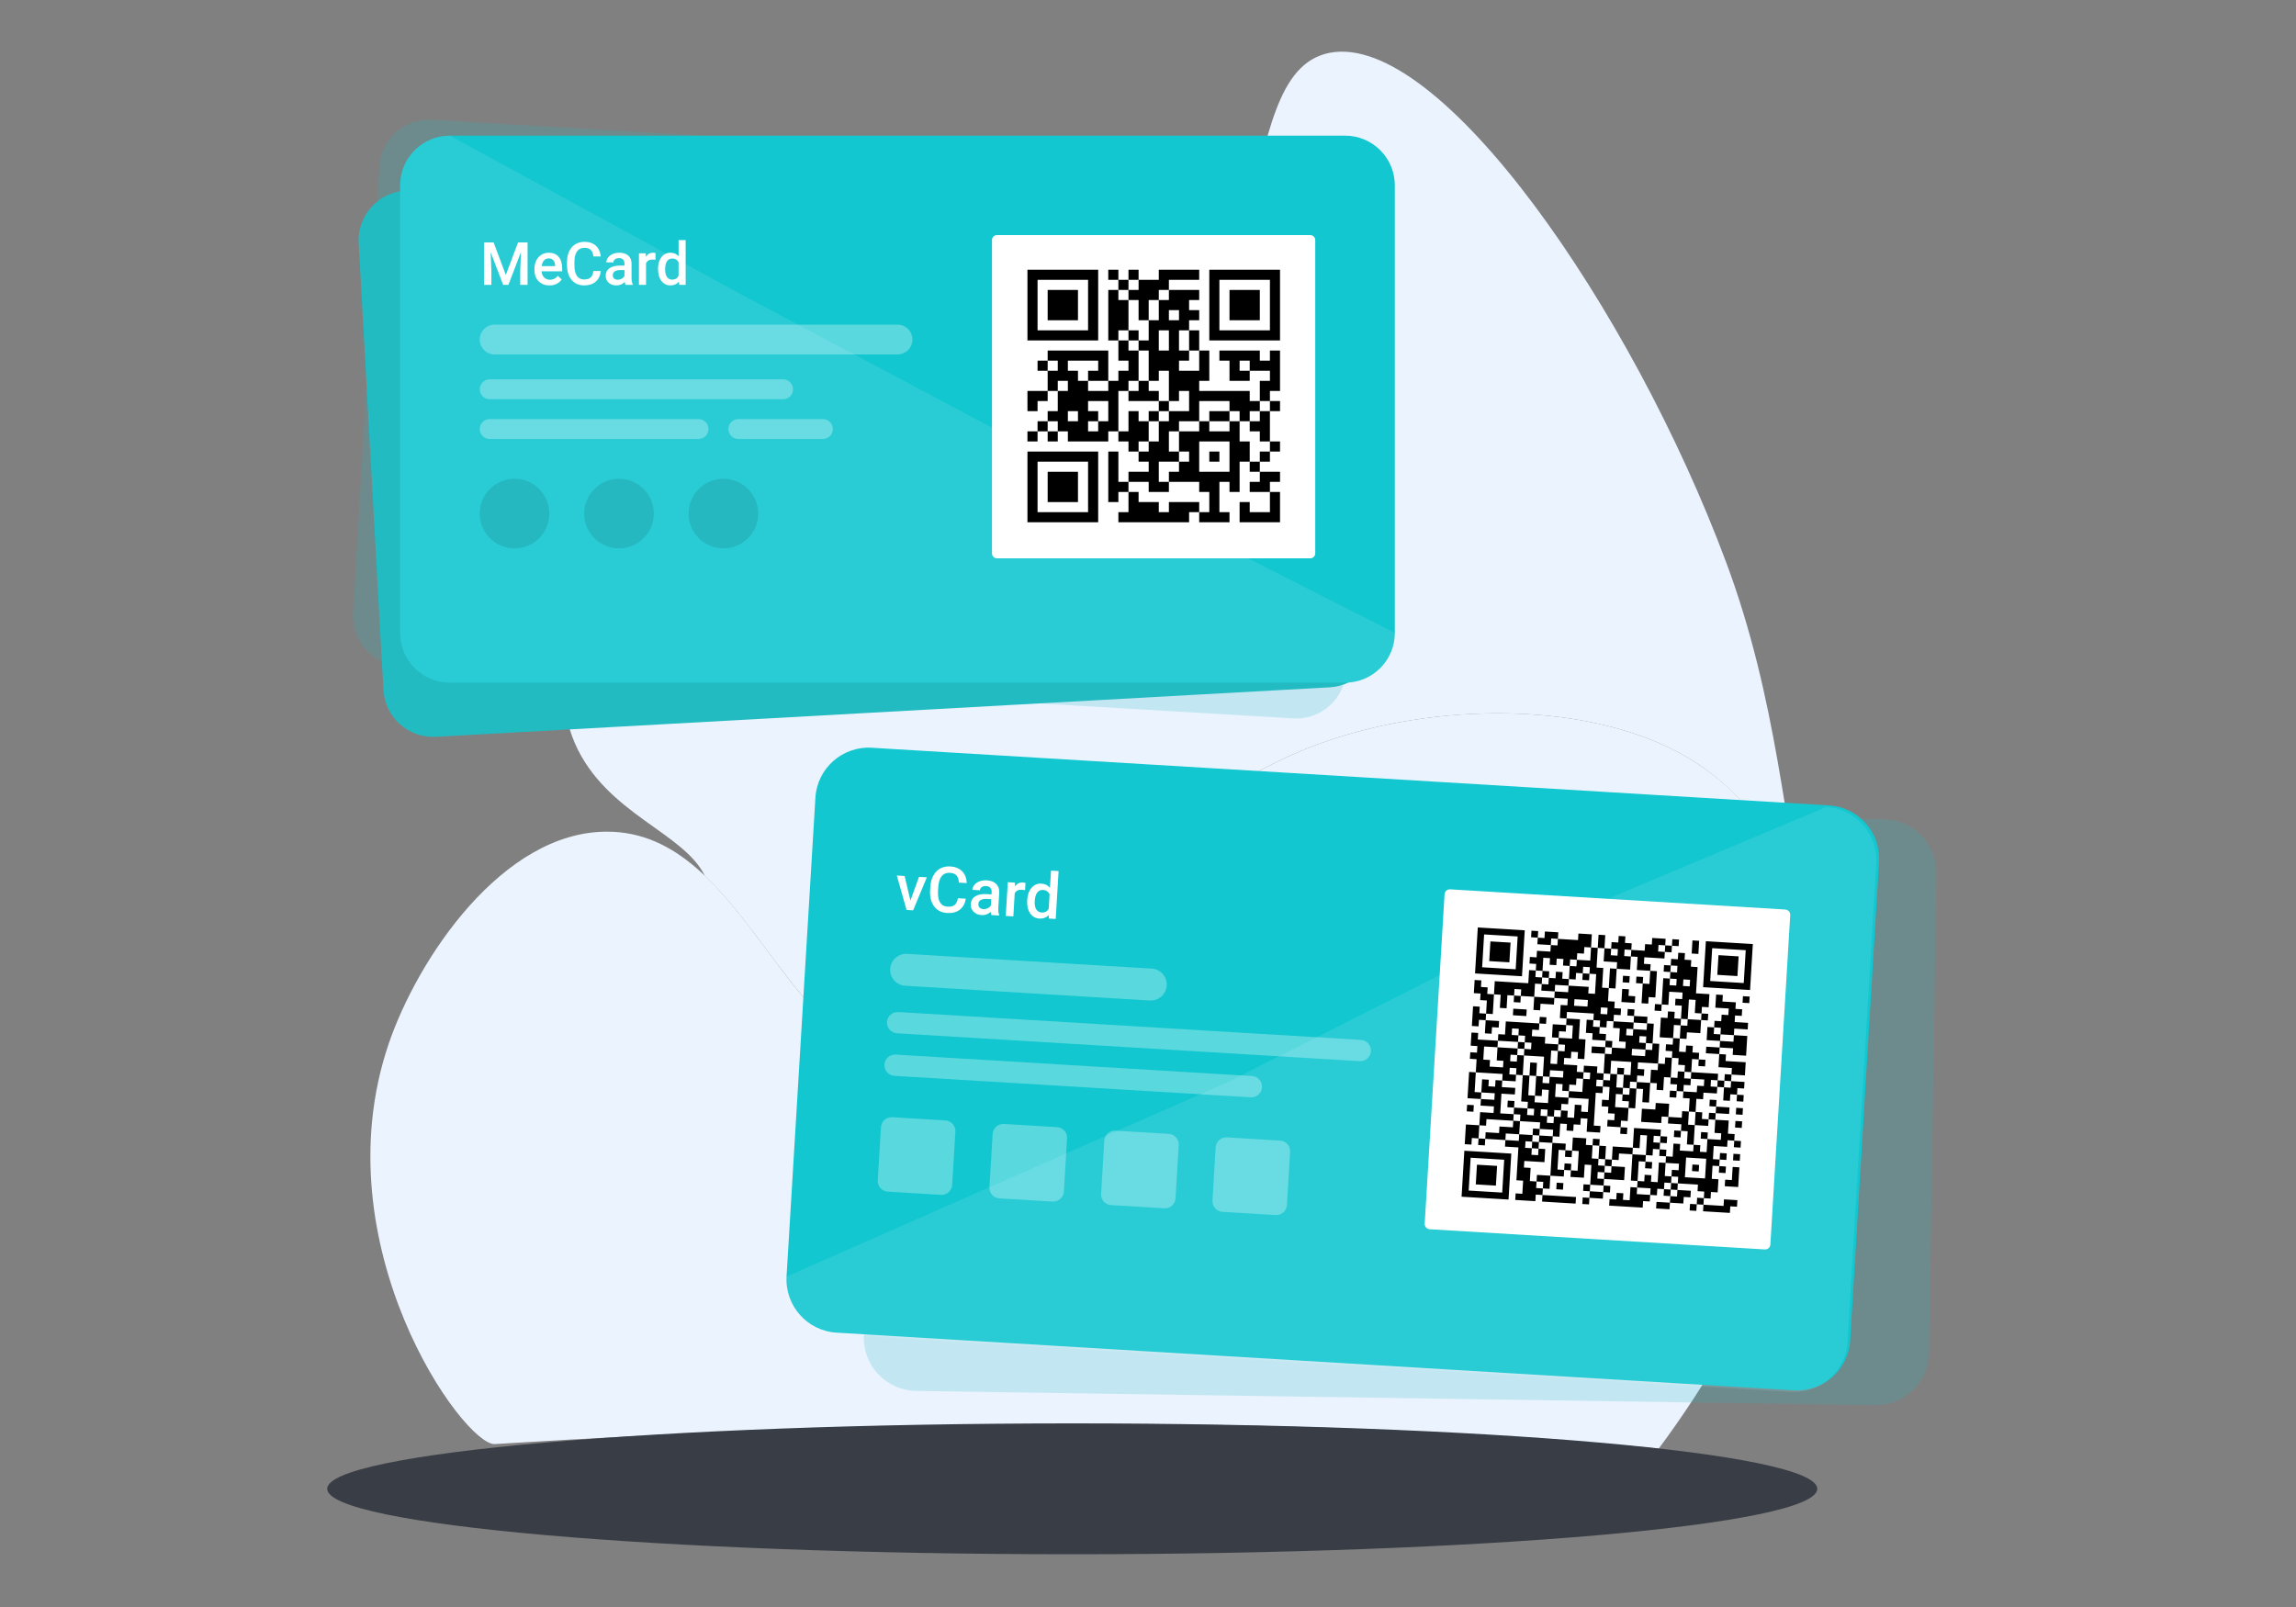 <svg width="400" height="280" viewBox="0 0 400 280" fill="none" xmlns="http://www.w3.org/2000/svg">
<rect x="0" y="0" width="400" height="280" fill="#808080" stroke="none"/>
<path d="M288.6 252.91C326.7 202.01 323.1 151.11 295.8 133.11C279.5 122.31 252.1 122.01 231.5 129.01C188.4 143.61 184.6 186.51 160.3 186.01C136.7 185.51 130.3 144.81 105.7 144.91C87.6 144.91 72.8 166.91 67.7 181.91C55.8 217.01 80.8 251.91 86.2 251.61C151.5 247.51 223.1 246.11 289 252.41" fill="#EBF3FE"/>
<path d="M100.2 129.61C105.6 141.81 119.1 145.01 122.8 152.61C135.2 164.41 143.3 185.61 160.3 186.01C184.6 186.51 188.4 143.61 231.5 129.01C252.1 122.01 279.5 122.31 295.8 133.11C305.4 139.51 312.1 149.91 315 163.01C310.9 144.61 309.7 122.01 300.7 97.91C284.3 53.91 250.8 5.41 231.6 9.21C213.2 12.91 225.6 60.81 186.7 84.41C181.4 87.61 163.9 98.21 145.9 94.41C133 91.61 130.1 83.51 121.7 84.41C107.4 85.91 92.4 111.61 100.2 129.61Z" fill="#EBF3FE"/>
<path d="M57 259.41C57 265.71 115.1 270.81 186.8 270.81C258.5 270.81 316.6 265.71 316.6 259.41C316.6 253.11 258.5 248.01 186.8 248.01C115.1 248.01 57 253.11 57 259.41Z" fill="#393E46"/>
<path opacity="0.2" d="M66.088 29.012C66.369 24.235 70.469 20.591 75.246 20.872L230.934 30.03C235.711 30.311 239.356 34.411 239.075 39.188L234.496 117.032C234.215 121.809 230.115 125.454 225.338 125.173L69.649 116.015C64.873 115.734 61.228 111.633 61.509 106.857L66.088 29.012Z" fill="#26BDC5"/>
<path d="M62.492 42.349C62.227 37.571 65.886 33.484 70.664 33.219L226.383 24.595C231.161 24.331 235.248 27.99 235.513 32.767L239.825 110.627C240.089 115.405 236.431 119.492 231.653 119.757L75.934 128.381C71.156 128.645 67.068 124.987 66.804 120.209L62.492 42.349Z" fill="#23BBC2"/>
<path d="M69.714 32.3C69.714 27.515 73.593 23.636 78.378 23.636H234.336C239.121 23.636 243 27.515 243 32.3V110.279C243 115.064 239.121 118.943 234.336 118.943H78.378C73.593 118.943 69.714 115.064 69.714 110.279V32.3Z" fill="#12C7D0"/>
<path opacity="0.1" d="M69.714 32.3C69.714 27.515 73.593 23.636 78.378 23.636L129.5 51.5L177.5 77L243 110.279C243 115.064 239.121 118.943 234.336 118.943H78.378C73.593 118.943 69.714 115.064 69.714 110.279V32.3Z" fill="white"/>
<path opacity="0.3" d="M83.577 59.159C83.577 57.724 84.74 56.56 86.176 56.56H156.357C157.792 56.56 158.956 57.724 158.956 59.159V59.159C158.956 60.595 157.792 61.759 156.357 61.759H86.176C84.74 61.759 83.577 60.595 83.577 59.159V59.159Z" fill="white"/>
<g opacity="0.1">
<path d="M83.577 89.484C83.577 86.135 86.292 83.419 89.642 83.419V83.419C92.991 83.419 95.707 86.135 95.707 89.484V89.484C95.707 92.834 92.991 95.549 89.642 95.549V95.549C86.292 95.549 83.577 92.834 83.577 89.484V89.484Z" fill="black"/>
<path d="M101.772 89.484C101.772 86.135 104.487 83.419 107.837 83.419V83.419C111.186 83.419 113.902 86.135 113.902 89.484V89.484C113.902 92.834 111.186 95.549 107.837 95.549V95.549C104.487 95.549 101.772 92.834 101.772 89.484V89.484Z" fill="black"/>
<path d="M119.967 89.484C119.967 86.135 122.682 83.419 126.032 83.419V83.419C129.381 83.419 132.097 86.135 132.097 89.484V89.484C132.097 92.834 129.381 95.549 126.032 95.549V95.549C122.682 95.549 119.967 92.834 119.967 89.484V89.484Z" fill="black"/>
</g>
<g opacity="0.3">
<path d="M83.577 67.824C83.577 66.867 84.353 66.091 85.309 66.091H136.429C137.386 66.091 138.162 66.867 138.162 67.824V67.824C138.162 68.781 137.386 69.557 136.429 69.557H85.309C84.353 69.557 83.577 68.781 83.577 67.824V67.824Z" fill="white"/>
<path d="M83.577 74.755C83.577 73.798 84.353 73.022 85.309 73.022H121.7C122.657 73.022 123.432 73.798 123.432 74.755V74.755C123.432 75.712 122.657 76.488 121.7 76.488H85.309C84.353 76.488 83.577 75.712 83.577 74.755V74.755Z" fill="white"/>
<path d="M126.898 74.755C126.898 73.798 127.674 73.022 128.631 73.022H143.361C144.318 73.022 145.093 73.798 145.093 74.755V74.755C145.093 75.712 144.318 76.488 143.361 76.488H128.631C127.674 76.488 126.898 75.712 126.898 74.755V74.755Z" fill="white"/>
</g>
<path d="M172.819 41.831C172.819 41.352 173.207 40.964 173.686 40.964H228.271C228.749 40.964 229.137 41.352 229.137 41.831V96.416C229.137 96.894 228.749 97.282 228.271 97.282H173.686C173.207 97.282 172.819 96.894 172.819 96.416V41.831Z" fill="white"/>
<g clip-path="url(#clip0)">
<path d="M227.4 42.6H174.6V95.4H227.4V42.6Z" fill="white"/>
<path d="M193.08 47V48.76H194.84V47H193.08ZM196.6 47V48.76H198.36V47H196.6ZM201.88 48.76H203.64V47H201.88V48.76ZM203.64 47V48.76H205.4V47H203.64ZM205.4 47V48.76H207.16V47H205.4ZM208.92 47H207.16V48.76H208.92V47ZM194.84 48.76V50.52H196.6V48.76H194.84ZM198.36 50.52H200.12V48.76H198.36V50.52ZM200.12 48.76V50.52H201.88V48.76H200.12ZM203.64 48.76H201.88V50.52H203.64V48.76ZM193.08 50.52V52.28H194.84V50.52H193.08ZM196.6 52.28H198.36V50.52H196.6V52.28ZM198.36 50.52V52.28H200.12V50.52H198.36ZM201.88 50.52H200.12V52.28H201.88V50.52ZM203.64 52.28H205.4V50.52H203.64V52.28ZM205.4 50.52V52.28H207.16V50.52H205.4ZM208.92 50.52H207.16V52.28H208.92V50.52ZM193.08 52.28V54.04H194.84V52.28H193.08ZM194.84 52.28V54.04H196.6V52.28H194.84ZM198.36 52.28V54.04H200.12V52.28H198.36ZM201.88 54.04H203.64V52.28H201.88V54.04ZM203.64 52.28V54.04H205.4V52.28H203.64ZM205.4 52.28V54.04H207.16V52.28H205.4ZM193.08 54.04V55.8H194.84V54.04H193.08ZM194.84 54.04V55.8H196.6V54.04H194.84ZM200.12 55.8V54.04H198.36V55.8H200.12ZM201.88 54.04V55.8H203.64V54.04H201.88ZM205.4 54.04V55.8H207.16V54.04H205.4ZM208.92 54.04H207.16V55.8H208.92V54.04ZM193.08 55.8V57.56H194.84V55.8H193.08ZM196.6 55.8H194.84V57.56H196.6V55.8ZM200.12 57.56H201.88V55.8H200.12V57.56ZM201.88 55.8V57.56H203.64V55.8H201.88ZM203.64 55.8V57.56H205.4V55.8H203.64ZM207.16 55.8H205.4V57.56H207.16V55.8ZM194.84 59.32V57.56H193.08V59.32H194.84ZM196.6 57.56V59.32H198.36V57.56H196.6ZM200.12 57.56V59.32H201.88V57.56H200.12ZM203.64 57.56V59.32H205.4V57.56H203.64ZM207.16 57.56V59.32H208.92V57.56H207.16ZM194.84 59.32V61.08H196.6V59.32H194.84ZM198.36 61.08H200.12V59.32H198.36V61.08ZM200.12 59.32V61.08H201.88V59.32H200.12ZM203.64 59.32V61.08H205.4V59.32H203.64ZM208.92 61.08V59.32H207.16V61.08H208.92ZM182.52 62.84H184.28V61.08H182.52V62.84ZM184.28 61.08V62.84H186.04V61.08H184.28ZM186.04 61.08V62.84H187.8V61.08H186.04ZM187.8 61.08V62.84H189.56V61.08H187.8ZM189.56 61.08V62.84H191.32V61.08H189.56ZM191.32 61.08V62.84H193.08V61.08H191.32ZM196.6 62.84V61.08H194.84V62.84H196.6ZM196.6 61.08V62.84H198.36V61.08H196.6ZM200.12 61.08V62.84H201.88V61.08H200.12ZM201.88 61.08V62.84H203.64V61.08H201.88ZM203.64 61.08V62.84H205.4V61.08H203.64ZM207.16 61.08H205.4V62.84H207.16V61.08ZM208.92 61.08V62.84H210.68V61.08H208.92ZM212.44 62.84H214.2V61.08H212.44V62.84ZM214.2 61.08V62.84H215.96V61.08H214.2ZM215.96 61.08V62.84H217.72V61.08H215.96ZM217.72 61.08V62.84H219.48V61.08H217.72ZM221.24 61.08V62.84H223V61.08H221.24ZM180.76 62.84V64.6H182.52V62.84H180.76ZM184.28 62.84V64.6H186.04V62.84H184.28ZM191.32 62.84V64.6H193.08V62.84H191.32ZM196.6 62.84V64.6H198.36V62.84H196.6ZM200.12 62.84V64.6H201.88V62.84H200.12ZM201.88 62.84V64.6H203.64V62.84H201.88ZM203.64 62.84V64.6H205.4V62.84H203.64ZM208.92 62.84V64.6H210.68V62.84H208.92ZM214.2 62.84V64.6H215.96V62.84H214.2ZM219.48 64.6V62.84H217.72V64.6H219.48ZM219.48 62.84V64.6H221.24V62.84H219.48ZM221.24 62.84V64.6H223V62.84H221.24ZM182.52 66.36H184.28V64.6H182.52V66.36ZM184.28 64.6V66.36H186.04V64.6H184.28ZM186.04 64.6V66.36H187.8V64.6H186.04ZM189.56 66.36H191.32V64.6H189.56V66.36ZM193.08 64.6H191.32V66.36H193.08V64.6ZM194.84 66.36H196.6V64.6H194.84V66.36ZM198.36 64.6H196.6V66.36H198.36V64.6ZM201.88 66.36V64.6H200.12V66.36H201.88ZM203.64 64.6V66.36H205.4V64.6H203.64ZM205.4 64.6V66.36H207.16V64.6H205.4ZM207.16 64.6V66.36H208.92V64.6H207.16ZM210.68 64.6H208.92V66.36H210.68V64.6ZM215.96 66.36V64.6H214.2V66.36H215.96ZM217.72 64.6H215.96V66.36H217.72V64.6ZM221.24 64.6V66.36H223V64.6H221.24ZM184.28 68.12V66.36H182.52V68.12H184.28ZM186.04 66.36V68.12H187.8V66.36H186.04ZM187.8 66.36V68.12H189.56V66.36H187.8ZM193.08 68.12H194.84V66.36H193.08V68.12ZM196.6 66.36H194.84V68.12H196.6V66.36ZM198.36 66.36V68.12H200.12V66.36H198.36ZM203.64 66.36V68.12H205.4V66.36H203.64ZM205.4 66.36V68.12H207.16V66.36H205.4ZM207.16 66.36V68.12H208.92V66.36H207.16ZM219.48 68.12H221.24V66.36H219.48V68.12ZM223 66.36H221.24V68.12H223V66.36ZM179 69.88H180.76V68.12H179V69.88ZM182.52 68.12H180.76V69.88H182.52V68.12ZM184.28 69.88H186.04V68.12H184.28V69.88ZM186.04 68.12V69.88H187.8V68.12H186.04ZM187.8 68.12V69.88H189.56V68.12H187.8ZM189.56 68.12V69.88H191.32V68.12H189.56ZM191.32 68.12V69.88H193.08V68.12H191.32ZM193.08 68.12V69.88H194.84V68.12H193.08ZM196.6 69.88H198.36V68.12H196.6V69.88ZM198.36 68.12V69.88H200.12V68.12H198.36ZM201.88 68.12H200.12V69.88H201.88V68.12ZM205.4 69.88V68.12H203.64V69.88H205.4ZM207.16 68.12V69.88H208.92V68.12H207.16ZM208.92 68.12V69.88H210.68V68.12H208.92ZM210.68 68.12V69.88H212.44V68.12H210.68ZM212.44 68.12V69.88H214.2V68.12H212.44ZM214.2 68.12V69.88H215.96V68.12H214.2ZM215.96 68.12V69.88H217.72V68.12H215.96ZM221.24 69.88V68.12H219.48V69.88H221.24ZM180.76 71.64V69.88H179V71.64H180.76ZM184.28 69.88V71.64H186.04V69.88H184.28ZM186.04 69.88V71.64H187.8V69.88H186.04ZM187.8 69.88V71.64H189.56V69.88H187.8ZM193.08 69.88V71.64H194.84V69.88H193.08ZM201.88 69.88V71.64H203.64V69.88H201.88ZM207.16 69.88V71.64H208.92V69.88H207.16ZM215.96 71.64V69.88H214.2V71.64H215.96ZM215.96 69.88V71.64H217.72V69.88H215.96ZM219.48 69.88H217.72V71.64H219.48V69.88ZM221.24 69.88V71.64H223V69.88H221.24ZM182.52 73.4H184.28V71.64H182.52V73.4ZM184.28 71.64V73.4H186.04V71.64H184.28ZM187.8 71.64V73.4H189.56V71.64H187.8ZM191.32 71.64H189.56V73.4H191.32V71.64ZM193.08 71.64V73.4H194.84V71.64H193.08ZM196.6 71.64V73.4H198.36V71.64H196.6ZM200.12 71.64V73.4H201.88V71.64H200.12ZM203.64 73.4H205.4V71.64H203.64V73.4ZM205.4 71.64V73.4H207.16V71.64H205.4ZM208.92 71.64H207.16V73.4H208.92V71.64ZM210.68 73.4H212.44V71.64H210.68V73.4ZM214.2 71.64H212.44V73.4H214.2V71.64ZM217.72 73.4V71.64H215.96V73.4H217.72ZM219.48 71.64V73.4H221.24V71.64H219.48ZM180.76 73.4V75.16H182.52V73.4H180.76ZM186.04 75.16V73.4H184.28V75.16H186.04ZM186.04 73.4V75.16H187.8V73.4H186.04ZM187.8 73.4V75.16H189.56V73.4H187.8ZM191.32 75.16H193.08V73.4H191.32V75.16ZM194.84 73.4H193.08V75.16H194.84V73.4ZM196.6 73.4V75.16H198.36V73.4H196.6ZM198.36 73.4V75.16H200.12V73.4H198.36ZM201.88 75.16H203.64V73.4H201.88V75.16ZM205.4 73.4H203.64V75.16H205.4V73.4ZM208.92 73.4V75.16H210.68V73.4H208.92ZM214.2 73.4V75.16H215.96V73.4H214.2ZM217.72 75.16H219.48V73.4H217.72V75.16ZM219.48 73.4V75.16H221.24V73.4H219.48ZM179 75.16V76.92H180.76V75.16H179ZM182.52 75.16V76.92H184.28V75.16H182.52ZM187.8 76.92V75.16H186.04V76.92H187.8ZM187.8 75.16V76.92H189.56V75.16H187.8ZM189.56 75.16V76.92H191.32V75.16H189.56ZM193.08 75.16H191.32V76.92H193.08V75.16ZM194.84 76.92H196.6V75.16H194.84V76.92ZM196.6 75.16V76.92H198.36V75.16H196.6ZM200.12 75.16H198.36V76.92H200.12V75.16ZM201.88 75.16V76.92H203.64V75.16H201.88ZM205.4 76.92H207.16V75.16H205.4V76.92ZM207.16 75.16V76.92H208.92V75.16H207.16ZM208.92 75.16V76.92H210.68V75.16H208.92ZM210.68 75.16V76.92H212.44V75.16H210.68ZM212.44 75.16V76.92H214.2V75.16H212.44ZM214.2 75.16V76.92H215.96V75.16H214.2ZM221.24 76.92V75.16H219.48V76.92H221.24ZM198.36 78.68V76.92H196.6V78.68H198.36ZM200.12 78.68H201.88V76.92H200.12V78.68ZM201.88 76.92V78.68H203.64V76.92H201.88ZM207.16 78.68V76.92H205.4V78.68H207.16ZM207.16 76.92V78.68H208.92V76.92H207.16ZM214.2 76.92V78.68H215.96V76.92H214.2ZM215.96 76.92V78.68H217.72V76.92H215.96ZM221.24 76.92V78.68H223V76.92H221.24ZM193.08 78.68V80.44H194.84V78.68H193.08ZM198.36 80.44H200.12V78.68H198.36V80.44ZM200.12 78.68V80.44H201.88V78.68H200.12ZM201.88 78.68V80.44H203.64V78.68H201.88ZM205.4 78.68H203.64V80.44H205.4V78.68ZM207.16 78.68V80.44H208.92V78.68H207.16ZM210.68 78.68V80.44H212.44V78.68H210.68ZM214.2 78.68V80.44H215.96V78.68H214.2ZM217.72 78.68H215.96V80.44H217.72V78.68ZM219.48 78.68V80.44H221.24V78.68H219.48ZM193.08 80.44V82.2H194.84V80.44H193.08ZM200.12 80.44V82.2H201.88V80.44H200.12ZM205.4 82.2H207.16V80.44H205.4V82.2ZM207.16 80.44V82.2H208.92V80.44H207.16ZM214.2 80.44V82.2H215.96V80.44H214.2ZM217.72 80.44V82.2H219.48V80.44H217.72ZM193.08 82.2V83.96H194.84V82.2H193.08ZM196.6 83.96H198.36V82.2H196.6V83.96ZM198.36 82.2V83.96H200.12V82.2H198.36ZM200.12 82.2V83.96H201.88V82.2H200.12ZM203.64 83.96H205.4V82.2H203.64V83.96ZM205.4 82.2V83.96H207.16V82.2H205.4ZM207.16 82.2V83.96H208.92V82.2H207.16ZM208.92 82.2V83.96H210.68V82.2H208.92ZM210.68 82.2V83.96H212.44V82.2H210.68ZM212.44 82.2V83.96H214.2V82.2H212.44ZM214.2 82.2V83.96H215.96V82.2H214.2ZM219.48 83.96H221.24V82.2H219.48V83.96ZM223 82.2H221.24V83.96H223V82.2ZM193.08 83.96V85.72H194.84V83.96H193.08ZM196.6 83.96H194.84V85.72H196.6V83.96ZM201.88 85.72V83.96H200.12V85.72H201.88ZM203.64 83.96H201.88V85.72H203.64V83.96ZM210.68 85.72V83.96H208.92V85.72H210.68ZM210.68 83.96V85.72H212.44V83.96H210.68ZM215.96 85.72V83.96H214.2V85.72H215.96ZM217.72 85.72H219.48V83.96H217.72V85.72ZM221.24 83.96H219.48V85.72H221.24V83.96ZM194.84 87.48V85.72H193.08V87.48H194.84ZM196.6 85.72V87.48H198.36V85.72H196.6ZM210.68 85.72V87.48H212.44V85.72H210.68ZM221.24 85.72V87.48H223V85.72H221.24ZM196.6 87.48V89.24H198.36V87.48H196.6ZM198.36 87.48V89.24H200.12V87.48H198.36ZM200.12 87.48V89.24H201.88V87.48H200.12ZM203.64 89.24H205.4V87.48H203.64V89.24ZM205.4 87.48V89.24H207.16V87.48H205.4ZM208.92 87.48H207.16V89.24H208.92V87.48ZM210.68 87.48V89.24H212.44V87.48H210.68ZM215.96 87.48V89.24H217.72V87.48H215.96ZM221.24 87.48V89.24H223V87.48H221.24ZM194.84 91H196.6V89.24H194.84V91ZM196.6 89.24V91H198.36V89.24H196.6ZM198.36 89.24V91H200.12V89.24H198.36ZM200.12 89.24V91H201.88V89.24H200.12ZM201.88 89.24V91H203.64V89.24H201.88ZM203.64 89.24V91H205.4V89.24H203.64ZM207.16 89.24H205.4V91H207.16V89.24ZM208.92 91H210.68V89.24H208.92V91ZM210.68 89.24V91H212.44V89.24H210.68ZM214.2 89.24H212.44V91H214.2V89.24ZM217.72 91V89.24H215.96V91H217.72ZM217.72 89.24V91H219.48V89.24H217.72ZM219.48 89.24V91H221.24V89.24H219.48ZM223 89.24H221.24V91H223V89.24Z" fill="black"/>
<path d="M179 48.76H180.76V47H179V48.76ZM180.76 47V48.76H182.52V47H180.76ZM182.52 47V48.76H184.28V47H182.52ZM184.28 47V48.76H186.04V47H184.28ZM186.04 47V48.76H187.8V47H186.04ZM187.8 47V48.76H189.56V47H187.8ZM189.56 47V48.76H191.32V47H189.56ZM179 48.76V50.52H180.76V48.76H179ZM189.56 48.76V50.52H191.32V48.76H189.56ZM179 50.52V52.28H180.76V50.52H179ZM189.56 50.52V52.28H191.32V50.52H189.56ZM179 52.28V54.04H180.76V52.28H179ZM189.56 52.28V54.04H191.32V52.28H189.56ZM179 54.04V55.8H180.76V54.04H179ZM189.56 54.04V55.8H191.32V54.04H189.56ZM179 55.8V57.56H180.76V55.8H179ZM189.56 55.8V57.56H191.32V55.8H189.56ZM180.76 59.32V57.56H179V59.32H180.76ZM180.76 57.56V59.32H182.52V57.56H180.76ZM182.52 57.56V59.32H184.28V57.56H182.52ZM184.28 57.56V59.32H186.04V57.56H184.28ZM186.04 57.56V59.32H187.8V57.56H186.04ZM187.8 57.56V59.32H189.56V57.56H187.8ZM191.32 57.56H189.56V59.32H191.32V57.56Z" fill="black"/>
<path d="M179 80.44H180.76V78.68H179V80.44ZM180.76 78.68V80.44H182.52V78.68H180.76ZM182.52 78.68V80.44H184.28V78.68H182.52ZM184.28 78.68V80.44H186.04V78.68H184.28ZM186.04 78.68V80.44H187.8V78.68H186.04ZM187.8 78.68V80.44H189.56V78.68H187.8ZM189.56 78.68V80.44H191.32V78.68H189.56ZM179 80.44V82.2H180.76V80.44H179ZM189.56 80.44V82.2H191.32V80.44H189.56ZM179 82.2V83.96H180.76V82.2H179ZM189.56 82.2V83.96H191.32V82.2H189.56ZM179 83.96V85.72H180.76V83.96H179ZM189.56 83.96V85.72H191.32V83.96H189.56ZM179 85.72V87.48H180.76V85.72H179ZM189.56 85.72V87.48H191.32V85.72H189.56ZM179 87.48V89.24H180.76V87.48H179ZM189.56 87.48V89.24H191.32V87.48H189.56ZM180.76 91V89.24H179V91H180.76ZM180.76 89.24V91H182.52V89.24H180.76ZM182.52 89.24V91H184.28V89.24H182.52ZM184.28 89.24V91H186.04V89.24H184.28ZM186.04 89.24V91H187.8V89.24H186.04ZM187.8 89.24V91H189.56V89.24H187.8ZM191.32 89.24H189.56V91H191.32V89.24Z" fill="black"/>
<path d="M210.68 48.76H212.44V47H210.68V48.76ZM212.44 47V48.76H214.2V47H212.44ZM214.2 47V48.76H215.96V47H214.2ZM215.96 47V48.76H217.72V47H215.96ZM217.72 47V48.76H219.48V47H217.72ZM219.48 47V48.76H221.24V47H219.48ZM221.24 47V48.76H223V47H221.24ZM210.68 48.76V50.52H212.44V48.76H210.68ZM221.24 48.76V50.52H223V48.76H221.24ZM210.68 50.52V52.28H212.44V50.52H210.68ZM221.24 50.52V52.28H223V50.52H221.24ZM210.68 52.28V54.04H212.44V52.28H210.68ZM221.24 52.28V54.04H223V52.28H221.24ZM210.68 54.04V55.8H212.44V54.04H210.68ZM221.24 54.04V55.8H223V54.04H221.24ZM210.68 55.8V57.56H212.44V55.8H210.68ZM221.24 55.8V57.56H223V55.8H221.24ZM212.44 59.32V57.56H210.68V59.32H212.44ZM212.44 57.56V59.32H214.2V57.56H212.44ZM214.2 57.56V59.32H215.96V57.56H214.2ZM215.96 57.56V59.32H217.72V57.56H215.96ZM217.72 57.56V59.32H219.48V57.56H217.72ZM219.48 57.56V59.32H221.24V57.56H219.48ZM223 57.56H221.24V59.32H223V57.56Z" fill="black"/>
<path d="M182.52 52.28H184.28V50.52H182.52V52.28ZM184.28 50.52V52.28H186.04V50.52H184.28ZM186.04 50.52V52.28H187.8V50.52H186.04ZM182.52 52.28V54.04H184.28V52.28H182.52ZM184.28 52.28V54.04H186.04V52.28H184.28ZM186.04 52.28V54.04H187.8V52.28H186.04ZM184.28 55.8V54.04H182.52V55.8H184.28ZM184.28 54.04V55.8H186.04V54.04H184.28ZM187.8 54.04H186.04V55.8H187.8V54.04Z" fill="black"/>
<path d="M182.52 83.96H184.28V82.2H182.52V83.96ZM184.28 82.2V83.96H186.04V82.2H184.28ZM186.04 82.2V83.96H187.8V82.2H186.04ZM182.52 83.96V85.72H184.28V83.96H182.52ZM184.28 83.96V85.72H186.04V83.96H184.28ZM186.04 83.96V85.72H187.8V83.96H186.04ZM184.28 87.48V85.72H182.52V87.48H184.28ZM184.28 85.72V87.48H186.04V85.72H184.28ZM187.8 85.72H186.04V87.48H187.8V85.72Z" fill="black"/>
<path d="M214.2 52.28H215.96V50.52H214.2V52.28ZM215.96 50.52V52.28H217.72V50.52H215.96ZM217.72 50.52V52.28H219.48V50.52H217.72ZM214.2 52.28V54.04H215.96V52.28H214.2ZM215.96 52.28V54.04H217.72V52.28H215.96ZM217.72 52.28V54.04H219.48V52.28H217.72ZM215.96 55.8V54.04H214.2V55.8H215.96ZM215.96 54.04V55.8H217.72V54.04H215.96ZM219.48 54.04H217.72V55.8H219.48V54.04Z" fill="black"/>
</g>
<path d="M85.993 42.237L88.125 47.903L90.253 42.237H91.913V49.629H90.633V47.192L90.76 43.933L88.577 49.629H87.658L85.48 43.938L85.607 47.192V49.629H84.328V42.237H85.993Z" fill="white"/>
<path d="M95.735 49.73C94.954 49.73 94.319 49.485 93.832 48.994C93.348 48.5 93.106 47.843 93.106 47.024V46.872C93.106 46.324 93.211 45.835 93.421 45.405C93.634 44.972 93.931 44.635 94.314 44.395C94.696 44.154 95.123 44.034 95.593 44.034C96.341 44.034 96.918 44.273 97.325 44.75C97.734 45.227 97.939 45.902 97.939 46.776V47.273H94.35C94.387 47.727 94.537 48.085 94.801 48.349C95.069 48.613 95.404 48.745 95.806 48.745C96.372 48.745 96.832 48.517 97.187 48.06L97.852 48.695C97.632 49.023 97.338 49.278 96.969 49.461C96.604 49.641 96.192 49.73 95.735 49.73ZM95.588 45.024C95.25 45.024 94.976 45.142 94.766 45.38C94.559 45.616 94.427 45.946 94.37 46.369H96.72V46.278C96.693 45.865 96.583 45.554 96.39 45.344C96.197 45.131 95.93 45.024 95.588 45.024Z" fill="white"/>
<path d="M104.66 47.222C104.586 48.011 104.295 48.627 103.787 49.07C103.279 49.51 102.604 49.73 101.762 49.73C101.173 49.73 100.653 49.592 100.203 49.314C99.756 49.033 99.411 48.635 99.167 48.121C98.924 47.606 98.797 47.009 98.787 46.329V45.638C98.787 44.941 98.91 44.327 99.157 43.795C99.404 43.264 99.758 42.855 100.218 42.567C100.682 42.279 101.217 42.135 101.822 42.135C102.638 42.135 103.295 42.357 103.792 42.8C104.29 43.244 104.579 43.87 104.66 44.679H103.381C103.32 44.148 103.164 43.765 102.914 43.532C102.667 43.295 102.303 43.176 101.822 43.176C101.264 43.176 100.834 43.381 100.533 43.79C100.235 44.197 100.083 44.794 100.076 45.583V46.237C100.076 47.036 100.218 47.645 100.503 48.065C100.79 48.485 101.21 48.695 101.762 48.695C102.266 48.695 102.645 48.581 102.899 48.354C103.153 48.128 103.313 47.75 103.381 47.222H104.66Z" fill="white"/>
<path d="M108.976 49.629C108.921 49.524 108.874 49.353 108.833 49.116C108.441 49.526 107.96 49.73 107.392 49.73C106.84 49.73 106.39 49.573 106.041 49.258C105.693 48.943 105.518 48.554 105.518 48.09C105.518 47.505 105.735 47.056 106.168 46.745C106.605 46.43 107.228 46.273 108.036 46.273H108.793V45.913C108.793 45.628 108.713 45.401 108.554 45.232C108.395 45.06 108.153 44.973 107.828 44.973C107.547 44.973 107.317 45.044 107.138 45.187C106.958 45.325 106.869 45.503 106.869 45.72H105.635C105.635 45.418 105.735 45.138 105.935 44.877C106.134 44.613 106.405 44.406 106.747 44.258C107.092 44.109 107.476 44.034 107.899 44.034C108.542 44.034 109.055 44.197 109.438 44.522C109.82 44.843 110.016 45.297 110.026 45.882V48.359C110.026 48.854 110.096 49.248 110.235 49.542V49.629H108.976ZM107.62 48.74C107.864 48.74 108.092 48.681 108.305 48.563C108.522 48.444 108.685 48.285 108.793 48.085V47.05H108.128C107.671 47.05 107.327 47.129 107.097 47.288C106.867 47.447 106.752 47.672 106.752 47.964C106.752 48.2 106.83 48.39 106.986 48.532C107.145 48.671 107.356 48.74 107.62 48.74Z" fill="white"/>
<path d="M114.194 45.263C114.032 45.236 113.865 45.222 113.692 45.222C113.127 45.222 112.746 45.439 112.55 45.872V49.629H111.316V44.136H112.494L112.524 44.75C112.822 44.273 113.235 44.034 113.763 44.034C113.939 44.034 114.084 44.058 114.2 44.105L114.194 45.263Z" fill="white"/>
<path d="M114.641 46.842C114.641 45.995 114.838 45.317 115.23 44.806C115.623 44.291 116.149 44.034 116.809 44.034C117.391 44.034 117.862 44.237 118.22 44.643V41.831H119.454V49.629H118.337L118.276 49.06C117.907 49.507 117.415 49.73 116.799 49.73C116.156 49.73 115.635 49.471 115.235 48.953C114.839 48.436 114.641 47.732 114.641 46.842ZM115.875 46.948C115.875 47.507 115.982 47.943 116.195 48.258C116.411 48.569 116.718 48.725 117.114 48.725C117.618 48.725 117.987 48.5 118.22 48.05V45.704C117.994 45.264 117.628 45.044 117.124 45.044C116.724 45.044 116.416 45.203 116.2 45.522C115.983 45.836 115.875 46.312 115.875 46.948Z" fill="white"/>
<path opacity="0.2" d="M151.717 149.411C151.793 144.285 156.01 140.192 161.135 140.268L328.186 142.75C333.311 142.826 337.405 147.043 337.329 152.168L336.088 235.694C336.012 240.819 331.795 244.912 326.669 244.836L159.618 242.354C154.493 242.278 150.4 238.062 150.476 232.936L151.717 149.411Z" fill="#26BDC5"/>
<path d="M142.057 138.993C142.365 133.876 146.763 129.978 151.88 130.286L318.647 140.335C323.763 140.644 327.661 145.042 327.353 150.158L322.329 233.542C322.02 238.659 317.622 242.557 312.506 242.248L145.739 232.199C140.622 231.891 136.724 227.493 137.032 222.376L142.057 138.993Z" fill="#12C7D0"/>
<path opacity="0.1" d="M214 188.5L262.5 164L318.173 140.607C323.289 140.915 327.188 145.313 326.879 150.43L321.855 233.814C321.546 238.93 317.148 242.829 312.032 242.52L145.265 232.471C140.148 232.163 136.25 227.765 136.558 222.648L214 188.5Z" fill="white"/>
<path opacity="0.3" d="M155.084 168.81C155.177 167.275 156.496 166.106 158.031 166.198L200.65 168.766C202.185 168.859 203.354 170.178 203.262 171.713V171.713C203.169 173.248 201.85 174.418 200.315 174.325L157.696 171.757C156.161 171.665 154.992 170.345 155.084 168.81V168.81Z" fill="white"/>
<g opacity="0.3">
<path d="M153.475 196.402C153.537 195.378 154.416 194.599 155.44 194.66L164.704 195.219C165.728 195.28 166.507 196.16 166.446 197.183L165.887 206.448C165.826 207.471 164.946 208.251 163.923 208.189L154.658 207.631C153.635 207.569 152.855 206.69 152.917 205.666L153.475 196.402Z" fill="white"/>
<path d="M172.931 197.574C172.993 196.551 173.872 195.771 174.896 195.833L184.161 196.391C185.184 196.453 185.964 197.332 185.902 198.356L185.344 207.62C185.282 208.644 184.402 209.423 183.379 209.362L174.114 208.803C173.091 208.742 172.311 207.862 172.373 206.839L172.931 197.574Z" fill="white"/>
<path d="M192.387 198.746C192.449 197.723 193.329 196.943 194.352 197.005L203.617 197.563C204.64 197.625 205.42 198.505 205.358 199.528L204.8 208.793C204.738 209.816 203.859 210.596 202.835 210.534L193.57 209.976C192.547 209.914 191.767 209.035 191.829 208.011L192.387 198.746Z" fill="white"/>
<path d="M211.79 199.916C211.852 198.892 212.732 198.113 213.755 198.174L223.02 198.733C224.043 198.794 224.823 199.674 224.761 200.697L224.203 209.962C224.141 210.985 223.262 211.765 222.238 211.703L212.973 211.145C211.95 211.083 211.171 210.204 211.232 209.18L211.79 199.916Z" fill="white"/>
</g>
<g opacity="0.3">
<path d="M154.526 178.075C154.588 177.052 155.467 176.272 156.491 176.334L237.095 181.191C238.118 181.252 238.898 182.132 238.836 183.155V183.155C238.774 184.179 237.895 184.958 236.871 184.897L156.267 180.04C155.244 179.978 154.464 179.098 154.526 178.075V178.075Z" fill="white"/>
<path d="M154.08 185.487C154.141 184.464 155.021 183.684 156.044 183.746L218.118 187.486C219.142 187.548 219.921 188.427 219.86 189.451V189.451C219.798 190.474 218.918 191.254 217.895 191.192L155.821 187.452C154.797 187.39 154.018 186.51 154.08 185.487V185.487Z" fill="white"/>
</g>
<path d="M251.666 155.811C251.696 155.307 252.135 154.925 252.647 154.955L311.015 158.474C311.527 158.505 311.917 158.938 311.887 159.441L308.426 216.841C308.396 217.345 307.957 217.728 307.445 217.697L249.077 214.178C248.565 214.147 248.175 213.714 248.205 213.211L251.666 155.811Z" fill="white"/>
<g clip-path="url(#clip1)">
<path d="M310.445 160.084L252.949 156.618L249.555 212.916L307.051 216.382L310.445 160.084Z" fill="white"/>
<path d="M266.807 162.162L266.738 163.306L267.906 163.377L267.975 162.232L266.807 162.162ZM269.075 163.447L270.244 163.518L270.313 162.373L269.144 162.303L269.075 163.447ZM271.481 162.444L270.313 162.373L270.244 163.518L271.412 163.588L271.481 162.444ZM274.918 163.799L276.087 163.87L276.156 162.726L274.987 162.655L274.918 163.799ZM276.156 162.726L276.087 163.87L277.255 163.94L277.324 162.796L276.156 162.726ZM278.493 162.866L278.424 164.011L279.593 164.081L279.662 162.937L278.493 162.866ZM281.999 163.078L281.93 164.222L283.099 164.293L283.168 163.148L281.999 163.078ZM287.773 164.574L288.942 164.645L289.011 163.501L287.842 163.43L287.773 164.574ZM290.179 163.571L289.011 163.501L288.942 164.645L290.11 164.715L290.179 163.571ZM291.348 163.641L291.279 164.786L292.448 164.856L292.517 163.712L291.348 163.641ZM294.854 163.853L294.785 164.997L295.954 165.068L296.022 163.923L294.854 163.853ZM267.837 164.521L269.006 164.591L269.075 163.447L267.906 163.377L267.837 164.521ZM270.244 163.518L269.075 163.447L269.006 164.591L270.175 164.662L270.244 163.518ZM271.343 164.732L272.512 164.803L272.581 163.658L271.412 163.588L271.343 164.732ZM272.581 163.658L272.512 164.803L273.681 164.873L273.75 163.729L272.581 163.658ZM273.75 163.729L273.681 164.873L274.849 164.944L274.918 163.799L273.75 163.729ZM274.918 163.799L274.849 164.944L276.018 165.014L276.087 163.87L274.918 163.799ZM277.255 163.94L276.087 163.87L276.018 165.014L277.186 165.085L277.255 163.94ZM279.524 165.225L279.593 164.081L278.424 164.011L278.355 165.155L279.524 165.225ZM280.692 165.296L281.861 165.366L281.93 164.222L280.761 164.152L280.692 165.296ZM281.93 164.222L281.861 165.366L283.03 165.437L283.099 164.293L281.93 164.222ZM284.267 164.363L283.099 164.293L283.03 165.437L284.198 165.507L284.267 164.363ZM286.535 165.648L287.704 165.719L287.773 164.574L286.604 164.504L286.535 165.648ZM287.773 164.574L287.704 165.719L288.873 165.789L288.942 164.645L287.773 164.574ZM290.11 164.715L290.041 165.86L291.21 165.93L291.279 164.786L290.11 164.715ZM295.885 166.212L295.954 165.068L294.785 164.997L294.716 166.141L295.885 166.212ZM270.106 165.806L271.274 165.877L271.343 164.732L270.175 164.662L270.106 165.806ZM271.343 164.732L271.274 165.877L272.443 165.947L272.512 164.803L271.343 164.732ZM272.512 164.803L272.443 165.947L273.612 166.018L273.681 164.873L272.512 164.803ZM273.681 164.873L273.612 166.018L274.78 166.088L274.849 164.944L273.681 164.873ZM276.018 165.014L274.849 164.944L274.78 166.088L275.949 166.158L276.018 165.014ZM277.186 165.085L277.117 166.229L278.286 166.299L278.355 165.155L277.186 165.085ZM279.524 165.225L279.455 166.37L280.623 166.44L280.692 165.296L279.524 165.225ZM281.861 165.366L281.792 166.511L282.961 166.581L283.03 165.437L281.861 165.366ZM284.129 166.652L285.298 166.722L285.367 165.578L284.198 165.507L284.129 166.652ZM285.367 165.578L285.298 166.722L286.467 166.792L286.535 165.648L285.367 165.578ZM286.535 165.648L286.467 166.792L287.635 166.863L287.704 165.719L286.535 165.648ZM287.704 165.719L287.635 166.863L288.804 166.933L288.873 165.789L287.704 165.719ZM290.041 165.86L288.873 165.789L288.804 166.933L289.972 167.004L290.041 165.86ZM292.379 166L292.31 167.145L293.478 167.215L293.547 166.071L292.379 166ZM267.699 166.81L268.868 166.88L268.937 165.736L267.768 165.665L267.699 166.81ZM268.937 165.736L268.868 166.88L270.037 166.95L270.106 165.806L268.937 165.736ZM270.106 165.806L270.037 166.95L271.205 167.021L271.274 165.877L270.106 165.806ZM271.274 165.877L271.205 167.021L272.374 167.091L272.443 165.947L271.274 165.877ZM272.443 165.947L272.374 167.091L273.543 167.162L273.612 166.018L272.443 165.947ZM274.78 166.088L273.612 166.018L273.543 167.162L274.711 167.232L274.78 166.088ZM277.117 166.229L277.049 167.373L278.217 167.444L278.286 166.299L277.117 166.229ZM280.554 167.585L280.623 166.44L279.455 166.37L279.386 167.514L280.554 167.585ZM280.623 166.44L280.554 167.585L281.723 167.655L281.792 166.511L280.623 166.44ZM281.792 166.511L281.723 167.655L282.892 167.725L282.961 166.581L281.792 166.511ZM282.961 166.581L282.892 167.725L284.06 167.796L284.129 166.652L282.961 166.581ZM285.298 166.722L285.229 167.866L286.398 167.937L286.467 166.792L285.298 166.722ZM291.072 168.219L292.241 168.289L292.31 167.145L291.141 167.074L291.072 168.219ZM292.31 167.145L292.241 168.289L293.409 168.359L293.478 167.215L292.31 167.145ZM293.478 167.215L293.409 168.359L294.578 168.43L294.647 167.286L293.478 167.215ZM266.462 167.883L267.63 167.954L267.699 166.81L266.531 166.739L266.462 167.883ZM267.699 166.81L267.63 167.954L268.799 168.024L268.868 166.88L267.699 166.81ZM271.136 168.165L271.205 167.021L270.037 166.95L269.968 168.095L271.136 168.165ZM273.474 168.306L273.543 167.162L272.374 167.091L272.305 168.236L273.474 168.306ZM274.642 168.377L275.811 168.447L275.88 167.303L274.711 167.232L274.642 168.377ZM275.88 167.303L275.811 168.447L276.98 168.517L277.049 167.373L275.88 167.303ZM277.049 167.373L276.98 168.517L278.148 168.588L278.217 167.444L277.049 167.373ZM282.823 168.87L282.892 167.725L281.723 167.655L281.654 168.799L282.823 168.87ZM284.06 167.796L282.892 167.725L282.823 168.87L283.991 168.94L284.06 167.796ZM286.329 169.081L286.398 167.937L285.229 167.866L285.16 169.011L286.329 169.081ZM287.566 168.007L286.398 167.937L286.329 169.081L287.497 169.152L287.566 168.007ZM289.903 168.148L289.834 169.292L291.003 169.363L291.072 168.219L289.903 168.148ZM292.241 168.289L292.172 169.433L293.34 169.504L293.409 168.359L292.241 168.289ZM293.409 168.359L293.34 169.504L294.509 169.574L294.578 168.43L293.409 168.359ZM294.578 168.43L294.509 169.574L295.678 169.645L295.747 168.5L294.578 168.43ZM268.73 169.169L268.799 168.024L267.63 167.954L267.562 169.098L268.73 169.169ZM273.405 169.45L274.573 169.521L274.642 168.377L273.474 168.306L273.405 169.45ZM275.811 168.447L274.642 168.377L274.573 169.521L275.742 169.591L275.811 168.447ZM278.079 169.732L278.148 168.588L276.98 168.517L276.911 169.662L278.079 169.732ZM278.148 168.588L278.079 169.732L279.248 169.803L279.317 168.658L278.148 168.588ZM280.485 168.729L280.416 169.873L281.585 169.944L281.654 168.799L280.485 168.729ZM287.497 169.152L287.428 170.296L288.597 170.366L288.666 169.222L287.497 169.152ZM290.934 170.507L292.103 170.578L292.172 169.433L291.003 169.363L290.934 170.507ZM292.172 169.433L292.103 170.578L293.271 170.648L293.34 169.504L292.172 169.433ZM293.34 169.504L293.271 170.648L294.44 170.719L294.509 169.574L293.34 169.504ZM294.509 169.574L294.44 170.719L295.609 170.789L295.678 169.645L294.509 169.574ZM266.393 169.028L266.324 170.172L267.493 170.242L267.562 169.098L266.393 169.028ZM268.73 169.169L268.661 170.313L269.83 170.383L269.899 169.239L268.73 169.169ZM271.067 169.309L270.998 170.454L272.167 170.524L272.236 169.38L271.067 169.309ZM274.504 170.665L274.573 169.521L273.405 169.45L273.336 170.595L274.504 170.665ZM275.742 169.591L275.673 170.736L276.842 170.806L276.911 169.662L275.742 169.591ZM278.079 169.732L278.01 170.876L279.179 170.947L279.248 169.803L278.079 169.732ZM280.416 169.873L280.347 171.017L281.516 171.088L281.585 169.944L280.416 169.873ZM282.754 170.014L282.685 171.158L283.853 171.229L283.922 170.084L282.754 170.014ZM285.091 170.155L285.022 171.299L286.191 171.37L286.26 170.225L285.091 170.155ZM287.428 170.296L287.359 171.44L288.528 171.511L288.597 170.366L287.428 170.296ZM289.765 170.437L289.696 171.581L290.865 171.651L290.934 170.507L289.765 170.437ZM292.103 170.578L292.034 171.722L293.202 171.792L293.271 170.648L292.103 170.578ZM294.44 170.719L294.371 171.863L295.54 171.933L295.609 170.789L294.44 170.719ZM266.324 170.172L266.255 171.316L267.424 171.387L267.493 170.242L266.324 170.172ZM268.661 170.313L267.493 170.242L267.424 171.387L268.592 171.457L268.661 170.313ZM269.761 171.528L270.929 171.598L270.998 170.454L269.83 170.383L269.761 171.528ZM270.998 170.454L270.929 171.598L272.098 171.668L272.167 170.524L270.998 170.454ZM273.336 170.595L272.167 170.524L272.098 171.668L273.267 171.739L273.336 170.595ZM278.01 170.876L277.941 172.021L279.11 172.091L279.179 170.947L278.01 170.876ZM281.447 172.232L281.516 171.088L280.347 171.017L280.278 172.162L281.447 172.232ZM286.122 172.514L287.29 172.584L287.359 171.44L286.191 171.37L286.122 172.514ZM287.359 171.44L287.29 172.584L288.459 172.655L288.528 171.511L287.359 171.44ZM289.696 171.581L289.627 172.725L290.796 172.796L290.865 171.651L289.696 171.581ZM290.865 171.651L290.796 172.796L291.965 172.866L292.034 171.722L290.865 171.651ZM292.034 171.722L291.965 172.866L293.133 172.937L293.202 171.792L292.034 171.722ZM293.202 171.792L293.133 172.937L294.302 173.007L294.371 171.863L293.202 171.792ZM294.371 171.863L294.302 173.007L295.471 173.078L295.54 171.933L294.371 171.863ZM256.906 170.753L256.837 171.897L258.006 171.967L258.075 170.823L256.906 170.753ZM260.343 172.108L261.511 172.179L261.58 171.034L260.412 170.964L260.343 172.108ZM261.58 171.034L261.511 172.179L262.68 172.249L262.749 171.105L261.58 171.034ZM262.749 171.105L262.68 172.249L263.849 172.32L263.918 171.175L262.749 171.105ZM263.918 171.175L263.849 172.32L265.017 172.39L265.086 171.246L263.918 171.175ZM265.086 171.246L265.017 172.39L266.186 172.46L266.255 171.316L265.086 171.246ZM266.255 171.316L266.186 172.46L267.355 172.531L267.424 171.387L266.255 171.316ZM268.523 172.601L269.692 172.672L269.761 171.528L268.592 171.457L268.523 172.601ZM270.929 171.598L269.761 171.528L269.692 172.672L270.86 172.742L270.929 171.598ZM273.198 172.883L274.366 172.954L274.435 171.809L273.267 171.739L273.198 172.883ZM274.435 171.809L274.366 172.954L275.535 173.024L275.604 171.88L274.435 171.809ZM275.604 171.88L275.535 173.024L276.704 173.095L276.773 171.95L275.604 171.88ZM277.941 172.021L277.872 173.165L279.041 173.235L279.11 172.091L277.941 172.021ZM279.11 172.091L279.041 173.235L280.209 173.306L280.278 172.162L279.11 172.091ZM282.616 172.303L282.547 173.447L283.715 173.517L283.784 172.373L282.616 172.303ZM286.122 172.514L286.053 173.658L287.221 173.729L287.29 172.584L286.122 172.514ZM288.459 172.655L287.29 172.584L287.221 173.729L288.39 173.799L288.459 172.655ZM289.627 172.725L289.558 173.87L290.727 173.94L290.796 172.796L289.627 172.725ZM293.133 172.937L293.064 174.081L294.233 174.151L294.302 173.007L293.133 172.937ZM294.302 173.007L294.233 174.151L295.402 174.222L295.471 173.078L294.302 173.007ZM295.471 173.078L295.402 174.222L296.57 174.292L296.639 173.148L295.471 173.078ZM296.639 173.148L296.57 174.292L297.739 174.363L297.808 173.218L296.639 173.148ZM298.976 173.289L298.908 174.433L300.076 174.504L300.145 173.359L298.976 173.289ZM303.651 173.571L303.582 174.715L304.751 174.785L304.82 173.641L303.651 173.571ZM257.937 173.112L258.006 171.967L256.837 171.897L256.768 173.041L257.937 173.112ZM258.006 171.967L257.937 173.112L259.105 173.182L259.174 172.038L258.006 171.967ZM261.442 173.323L261.511 172.179L260.343 172.108L260.274 173.253L261.442 173.323ZM261.511 172.179L261.442 173.323L262.611 173.393L262.68 172.249L261.511 172.179ZM263.849 172.32L262.68 172.249L262.611 173.393L263.78 173.464L263.849 172.32ZM266.117 173.605L266.186 172.46L265.017 172.39L264.948 173.534L266.117 173.605ZM267.355 172.531L266.186 172.46L266.117 173.605L267.286 173.675L267.355 172.531ZM270.791 173.887L271.96 173.957L272.029 172.813L270.86 172.742L270.791 173.887ZM272.029 172.813L271.96 173.957L273.129 174.027L273.198 172.883L272.029 172.813ZM273.198 172.883L273.129 174.027L274.297 174.098L274.366 172.954L273.198 172.883ZM274.366 172.954L274.297 174.098L275.466 174.168L275.535 173.024L274.366 172.954ZM275.535 173.024L275.466 174.168L276.635 174.239L276.704 173.095L275.535 173.024ZM276.704 173.095L276.635 174.239L277.803 174.309L277.872 173.165L276.704 173.095ZM277.872 173.165L277.803 174.309L278.972 174.38L279.041 173.235L277.872 173.165ZM279.041 173.235L278.972 174.38L280.14 174.45L280.209 173.306L279.041 173.235ZM283.646 174.662L283.715 173.517L282.547 173.447L282.478 174.591L283.646 174.662ZM284.884 173.588L283.715 173.517L283.646 174.662L284.815 174.732L284.884 173.588ZM287.152 174.873L287.221 173.729L286.053 173.658L285.984 174.802L287.152 174.873ZM290.658 175.084L290.727 173.94L289.558 173.87L289.49 175.014L290.658 175.084ZM291.827 175.155L292.995 175.225L293.064 174.081L291.896 174.01L291.827 175.155ZM293.064 174.081L292.995 175.225L294.164 175.296L294.233 174.151L293.064 174.081ZM295.402 174.222L295.333 175.366L296.501 175.437L296.57 174.292L295.402 174.222ZM297.739 174.363L296.57 174.292L296.501 175.437L297.67 175.507L297.739 174.363ZM300.007 175.648L300.076 174.504L298.908 174.433L298.839 175.577L300.007 175.648ZM300.076 174.504L300.007 175.648L301.176 175.718L301.245 174.574L300.076 174.504ZM301.245 174.574L301.176 175.718L302.344 175.789L302.413 174.645L301.245 174.574ZM259.036 174.326L259.105 173.182L257.937 173.112L257.868 174.256L259.036 174.326ZM259.105 173.182L259.036 174.326L260.205 174.397L260.274 173.253L259.105 173.182ZM261.442 173.323L261.373 174.467L262.542 174.538L262.611 173.393L261.442 173.323ZM263.78 173.464L263.711 174.608L264.879 174.679L264.948 173.534L263.78 173.464ZM267.217 174.82L268.385 174.89L268.454 173.746L267.286 173.675L267.217 174.82ZM268.454 173.746L268.385 174.89L269.554 174.96L269.623 173.816L268.454 173.746ZM270.791 173.887L269.623 173.816L269.554 174.96L270.722 175.031L270.791 173.887ZM273.129 174.027L273.06 175.172L274.228 175.242L274.297 174.098L273.129 174.027ZM276.635 174.239L276.566 175.383L277.734 175.454L277.803 174.309L276.635 174.239ZM277.803 174.309L277.734 175.454L278.903 175.524L278.972 174.38L277.803 174.309ZM278.972 174.38L278.903 175.524L280.071 175.594L280.14 174.45L278.972 174.38ZM280.14 174.45L280.071 175.594L281.24 175.665L281.309 174.521L280.14 174.45ZM288.321 174.943L288.252 176.088L289.421 176.158L289.49 175.014L288.321 174.943ZM292.995 175.225L292.926 176.369L294.095 176.44L294.164 175.296L292.995 175.225ZM296.432 176.581L296.501 175.437L295.333 175.366L295.264 176.51L296.432 176.581ZM301.176 175.718L301.107 176.863L302.275 176.933L302.344 175.789L301.176 175.718ZM303.513 175.859L302.344 175.789L302.275 176.933L303.444 177.004L303.513 175.859ZM259.036 174.326L258.967 175.471L260.136 175.541L260.205 174.397L259.036 174.326ZM262.473 175.682L262.542 174.538L261.373 174.467L261.304 175.612L262.473 175.682ZM268.316 176.034L268.385 174.89L267.217 174.82L267.148 175.964L268.316 176.034ZM271.822 176.246L272.991 176.316L273.06 175.172L271.891 175.101L271.822 176.246ZM273.06 175.172L272.991 176.316L274.159 176.387L274.228 175.242L273.06 175.172ZM274.228 175.242L274.159 176.387L275.328 176.457L275.397 175.313L274.228 175.242ZM275.397 175.313L275.328 176.457L276.497 176.527L276.566 175.383L275.397 175.313ZM276.566 175.383L276.497 176.527L277.665 176.598L277.734 175.454L276.566 175.383ZM277.734 175.454L277.665 176.598L278.834 176.668L278.903 175.524L277.734 175.454ZM280.071 175.594L280.003 176.739L281.171 176.809L281.24 175.665L280.071 175.594ZM282.409 175.735L281.24 175.665L281.171 176.809L282.34 176.88L282.409 175.735ZM283.577 175.806L283.508 176.95L284.677 177.021L284.746 175.876L283.577 175.806ZM290.589 176.229L290.52 177.373L291.689 177.443L291.758 176.299L290.589 176.229ZM294.026 177.584L294.095 176.44L292.926 176.369L292.857 177.514L294.026 177.584ZM296.432 176.581L296.363 177.725L297.532 177.796L297.601 176.651L296.432 176.581ZM299.869 177.936L301.038 178.007L301.107 176.863L299.938 176.792L299.869 177.936ZM301.107 176.863L301.038 178.007L302.206 178.077L302.275 176.933L301.107 176.863ZM256.63 175.33L256.561 176.474L257.73 176.544L257.799 175.4L256.63 175.33ZM260.067 176.685L260.136 175.541L258.967 175.471L258.898 176.615L260.067 176.685ZM263.573 176.897L264.741 176.967L264.81 175.823L263.642 175.752L263.573 176.897ZM265.979 175.893L264.81 175.823L264.741 176.967L265.91 177.038L265.979 175.893ZM272.922 177.46L272.991 176.316L271.822 176.246L271.753 177.39L272.922 177.46ZM278.765 177.813L278.834 176.668L277.665 176.598L277.596 177.742L278.765 177.813ZM278.834 176.668L278.765 177.813L279.934 177.883L280.003 176.739L278.834 176.668ZM281.171 176.809L280.003 176.739L279.934 177.883L281.102 177.953L281.171 176.809ZM284.608 178.165L285.777 178.235L285.846 177.091L284.677 177.021L284.608 178.165ZM287.014 177.161L285.846 177.091L285.777 178.235L286.945 178.306L287.014 177.161ZM289.283 178.447L290.451 178.517L290.52 177.373L289.352 177.302L289.283 178.447ZM290.52 177.373L290.451 178.517L291.62 178.588L291.689 177.443L290.52 177.373ZM292.857 177.514L291.689 177.443L291.62 178.588L292.788 178.658L292.857 177.514ZM293.957 178.728L295.126 178.799L295.195 177.655L294.026 177.584L293.957 178.728ZM295.195 177.655L295.126 178.799L296.294 178.869L296.363 177.725L295.195 177.655ZM298.632 179.01L299.8 179.081L299.869 177.936L298.701 177.866L298.632 179.01ZM299.869 177.936L299.8 179.081L300.969 179.151L301.038 178.007L299.869 177.936ZM301.038 178.007L300.969 179.151L302.137 179.222L302.206 178.077L301.038 178.007ZM302.206 178.077L302.137 179.222L303.306 179.292L303.375 178.148L302.206 178.077ZM304.544 178.218L303.375 178.148L303.306 179.292L304.475 179.363L304.544 178.218ZM256.561 176.474L256.492 177.618L257.661 177.689L257.73 176.544L256.561 176.474ZM258.898 176.615L257.73 176.544L257.661 177.689L258.829 177.759L258.898 176.615ZM268.247 177.179L268.178 178.323L269.347 178.393L269.416 177.249L268.247 177.179ZM272.853 178.605L274.021 178.675L274.09 177.531L272.922 177.46L272.853 178.605ZM274.09 177.531L274.021 178.675L275.19 178.746L275.259 177.601L274.09 177.531ZM276.428 177.672L276.359 178.816L277.527 178.886L277.596 177.742L276.428 177.672ZM279.865 179.027L279.934 177.883L278.765 177.813L278.696 178.957L279.865 179.027ZM281.033 179.098L282.202 179.168L282.271 178.024L281.102 177.953L281.033 179.098ZM282.271 178.024L282.202 179.168L283.37 179.239L283.439 178.094L282.271 178.024ZM284.608 178.165L283.439 178.094L283.37 179.239L284.539 179.309L284.608 178.165ZM286.945 178.306L286.876 179.45L288.045 179.52L288.114 178.376L286.945 178.306ZM289.283 178.447L289.214 179.591L290.382 179.661L290.451 178.517L289.283 178.447ZM290.451 178.517L290.382 179.661L291.551 179.732L291.62 178.588L290.451 178.517ZM292.719 179.802L293.888 179.873L293.957 178.728L292.788 178.658L292.719 179.802ZM293.957 178.728L293.888 179.873L295.057 179.943L295.126 178.799L293.957 178.728ZM296.294 178.869L295.126 178.799L295.057 179.943L296.225 180.014L296.294 178.869ZM297.463 178.94L297.394 180.084L298.563 180.155L298.632 179.01L297.463 178.94ZM300.9 180.295L300.969 179.151L299.8 179.081L299.731 180.225L300.9 180.295ZM302.137 179.222L300.969 179.151L300.9 180.295L302.068 180.366L302.137 179.222ZM257.592 178.833L257.661 177.689L256.492 177.618L256.423 178.763L257.592 178.833ZM258.76 178.903L259.929 178.974L259.998 177.83L258.829 177.759L258.76 178.903ZM261.166 177.9L259.998 177.83L259.929 178.974L261.098 179.044L261.166 177.9ZM262.266 179.115L263.435 179.185L263.504 178.041L262.335 177.971L262.266 179.115ZM263.504 178.041L263.435 179.185L264.603 179.256L264.672 178.111L263.504 178.041ZM264.672 178.111L264.603 179.256L265.772 179.326L265.841 178.182L264.672 178.111ZM265.841 178.182L265.772 179.326L266.941 179.397L267.01 178.252L265.841 178.182ZM268.178 178.323L267.01 178.252L266.941 179.397L268.109 179.467L268.178 178.323ZM270.447 179.608L271.615 179.678L271.684 178.534L270.516 178.464L270.447 179.608ZM272.853 178.605L271.684 178.534L271.615 179.678L272.784 179.749L272.853 178.605ZM274.021 178.675L273.952 179.819L275.121 179.89L275.19 178.746L274.021 178.675ZM277.458 180.031L277.527 178.886L276.359 178.816L276.29 179.96L277.458 180.031ZM277.527 178.886L277.458 180.031L278.627 180.101L278.696 178.957L277.527 178.886ZM282.202 179.168L282.133 180.313L283.301 180.383L283.37 179.239L282.202 179.168ZM284.47 180.453L285.639 180.524L285.708 179.38L284.539 179.309L284.47 180.453ZM285.708 179.38L285.639 180.524L286.807 180.594L286.876 179.45L285.708 179.38ZM286.876 179.45L286.807 180.594L287.976 180.665L288.045 179.52L286.876 179.45ZM290.313 180.806L290.382 179.661L289.214 179.591L289.145 180.735L290.313 180.806ZM291.551 179.732L290.382 179.661L290.313 180.806L291.482 180.876L291.551 179.732ZM293.819 181.017L293.888 179.873L292.719 179.802L292.65 180.947L293.819 181.017ZM298.494 181.299L298.563 180.155L297.394 180.084L297.325 181.228L298.494 181.299ZM299.731 180.225L298.563 180.155L298.494 181.299L299.662 181.369L299.731 180.225ZM301.999 181.51L303.168 181.581L303.237 180.436L302.068 180.366L301.999 181.51ZM303.237 180.436L303.168 181.581L304.337 181.651L304.406 180.507L303.237 180.436ZM259.86 180.118L259.929 178.974L258.76 178.903L258.691 180.048L259.86 180.118ZM262.266 179.115L262.197 180.259L263.366 180.33L263.435 179.185L262.266 179.115ZM265.703 180.47L265.772 179.326L264.603 179.256L264.534 180.4L265.703 180.47ZM265.772 179.326L265.703 180.47L266.872 180.541L266.941 179.397L265.772 179.326ZM271.546 180.823L271.615 179.678L270.447 179.608L270.378 180.752L271.546 180.823ZM273.952 179.819L273.883 180.964L275.052 181.034L275.121 179.89L273.952 179.819ZM278.558 181.245L278.627 180.101L277.458 180.031L277.389 181.175L278.558 181.245ZM279.796 180.172L278.627 180.101L278.558 181.245L279.727 181.316L279.796 180.172ZM283.232 181.527L283.301 180.383L282.133 180.313L282.064 181.457L283.232 181.527ZM283.301 180.383L283.232 181.527L284.401 181.598L284.47 180.453L283.301 180.383ZM284.47 180.453L284.401 181.598L285.57 181.668L285.639 180.524L284.47 180.453ZM287.907 181.809L287.976 180.665L286.807 180.594L286.738 181.739L287.907 181.809ZM291.482 180.876L291.413 182.02L292.581 182.091L292.65 180.947L291.482 180.876ZM299.593 182.514L300.762 182.584L300.831 181.44L299.662 181.369L299.593 182.514ZM300.831 181.44L300.762 182.584L301.93 182.654L301.999 181.51L300.831 181.44ZM301.999 181.51L301.93 182.654L303.099 182.725L303.168 181.581L301.999 181.51ZM303.168 181.581L303.099 182.725L304.268 182.795L304.337 181.651L303.168 181.581ZM256.354 179.907L256.285 181.051L257.454 181.122L257.523 179.977L256.354 179.907ZM260.96 181.333L262.128 181.403L262.197 180.259L261.029 180.189L260.96 181.333ZM262.197 180.259L262.128 181.403L263.297 181.474L263.366 180.33L262.197 180.259ZM264.534 180.4L263.366 180.33L263.297 181.474L264.465 181.544L264.534 180.4ZM266.803 181.685L266.872 180.541L265.703 180.47L265.634 181.615L266.803 181.685ZM266.872 180.541L266.803 181.685L267.971 181.756L268.04 180.611L266.872 180.541ZM268.04 180.611L267.971 181.756L269.14 181.826L269.209 180.682L268.04 180.611ZM271.477 181.967L272.646 182.037L272.715 180.893L271.546 180.823L271.477 181.967ZM272.715 180.893L272.646 182.037L273.814 182.108L273.883 180.964L272.715 180.893ZM273.883 180.964L273.814 182.108L274.983 182.178L275.052 181.034L273.883 180.964ZM275.052 181.034L274.983 182.178L276.152 182.249L276.221 181.105L275.052 181.034ZM279.727 181.316L279.658 182.46L280.826 182.531L280.895 181.386L279.727 181.316ZM283.232 181.527L283.163 182.672L284.332 182.742L284.401 181.598L283.232 181.527ZM284.401 181.598L284.332 182.742L285.501 182.812L285.57 181.668L284.401 181.598ZM286.738 181.739L285.57 181.668L285.501 182.812L286.669 182.883L286.738 181.739ZM287.907 181.809L287.838 182.953L289.007 183.024L289.076 181.88L287.907 181.809ZM290.175 183.094L291.344 183.165L291.413 182.02L290.244 181.95L290.175 183.094ZM291.413 182.02L291.344 183.165L292.512 183.235L292.581 182.091L291.413 182.02ZM293.75 182.161L293.681 183.306L294.85 183.376L294.919 182.232L293.75 182.161ZM297.187 183.517L298.356 183.587L298.425 182.443L297.256 182.373L297.187 183.517ZM299.593 182.514L298.425 182.443L298.356 183.587L299.524 183.658L299.593 182.514ZM303.03 183.869L303.099 182.725L301.93 182.654L301.862 183.799L303.03 183.869ZM304.268 182.795L303.099 182.725L303.03 183.869L304.199 183.94L304.268 182.795ZM257.385 182.266L257.454 181.122L256.285 181.051L256.216 182.195L257.385 182.266ZM257.454 181.122L257.385 182.266L258.553 182.336L258.622 181.192L257.454 181.122ZM258.622 181.192L258.553 182.336L259.722 182.407L259.791 181.262L258.622 181.192ZM260.96 181.333L259.791 181.262L259.722 182.407L260.891 182.477L260.96 181.333ZM264.465 181.544L264.396 182.689L265.565 182.759L265.634 181.615L264.465 181.544ZM266.803 181.685L266.734 182.829L267.902 182.9L267.971 181.756L266.803 181.685ZM267.971 181.756L267.902 182.9L269.071 182.97L269.14 181.826L267.971 181.756ZM269.14 181.826L269.071 182.97L270.24 183.041L270.309 181.897L269.14 181.826ZM271.477 181.967L270.309 181.897L270.24 183.041L271.408 183.111L271.477 181.967ZM272.646 182.037L272.577 183.182L273.745 183.252L273.814 182.108L272.646 182.037ZM273.814 182.108L273.745 183.252L274.914 183.323L274.983 182.178L273.814 182.108ZM274.983 182.178L274.914 183.323L276.083 183.393L276.152 182.249L274.983 182.178ZM277.251 183.464L278.42 183.534L278.489 182.39L277.32 182.319L277.251 183.464ZM279.658 182.46L278.489 182.39L278.42 183.534L279.589 183.604L279.658 182.46ZM280.757 183.675L281.926 183.745L281.995 182.601L280.826 182.531L280.757 183.675ZM281.995 182.601L281.926 183.745L283.094 183.816L283.163 182.672L281.995 182.601ZM283.163 182.672L283.094 183.816L284.263 183.886L284.332 182.742L283.163 182.672ZM286.6 184.027L287.769 184.098L287.838 182.953L286.669 182.883L286.6 184.027ZM287.838 182.953L287.769 184.098L288.938 184.168L289.007 183.024L287.838 182.953ZM292.444 184.379L292.512 183.235L291.344 183.165L291.275 184.309L292.444 184.379ZM292.512 183.235L292.444 184.379L293.612 184.45L293.681 183.306L292.512 183.235ZM293.681 183.306L293.612 184.45L294.781 184.52L294.85 183.376L293.681 183.306ZM296.018 183.447L294.85 183.376L294.781 184.52L295.949 184.591L296.018 183.447ZM299.524 183.658L299.455 184.802L300.624 184.873L300.693 183.728L299.524 183.658ZM257.385 182.266L257.316 183.41L258.484 183.481L258.553 182.336L257.385 182.266ZM260.822 183.621L261.99 183.692L262.059 182.548L260.891 182.477L260.822 183.621ZM262.059 182.548L261.99 183.692L263.159 183.762L263.228 182.618L262.059 182.548ZM264.396 182.689L263.228 182.618L263.159 183.762L264.327 183.833L264.396 182.689ZM265.496 183.903L266.665 183.974L266.734 182.829L265.565 182.759L265.496 183.903ZM266.734 182.829L266.665 183.974L267.833 184.044L267.902 182.9L266.734 182.829ZM267.902 182.9L267.833 184.044L269.002 184.115L269.071 182.97L267.902 182.9ZM269.071 182.97L269.002 184.115L270.171 184.185L270.24 183.041L269.071 182.97ZM271.339 184.256L272.508 184.326L272.577 183.182L271.408 183.111L271.339 184.256ZM273.745 183.252L272.577 183.182L272.508 184.326L273.676 184.396L273.745 183.252ZM276.014 184.537L276.083 183.393L274.914 183.323L274.845 184.467L276.014 184.537ZM279.52 184.749L280.688 184.819L280.757 183.675L279.589 183.604L279.52 184.749ZM280.757 183.675L280.688 184.819L281.857 184.89L281.926 183.745L280.757 183.675ZM281.926 183.745L281.857 184.89L283.025 184.96L283.094 183.816L281.926 183.745ZM283.094 183.816L283.025 184.96L284.194 185.031L284.263 183.886L283.094 183.816ZM284.263 183.886L284.194 185.031L285.363 185.101L285.432 183.957L284.263 183.886ZM285.432 183.957L285.363 185.101L286.531 185.171L286.6 184.027L285.432 183.957ZM286.6 184.027L286.531 185.171L287.7 185.242L287.769 184.098L286.6 184.027ZM288.938 184.168L287.769 184.098L287.7 185.242L288.869 185.312L288.938 184.168ZM290.106 184.239L290.037 185.383L291.206 185.453L291.275 184.309L290.106 184.239ZM293.543 185.594L293.612 184.45L292.444 184.379L292.375 185.524L293.543 185.594ZM293.612 184.45L293.543 185.594L294.712 185.665L294.781 184.52L293.612 184.45ZM295.949 184.591L295.88 185.735L297.049 185.806L297.118 184.661L295.949 184.591ZM300.555 186.017L300.624 184.873L299.455 184.802L299.386 185.946L300.555 186.017ZM300.624 184.873L300.555 186.017L301.724 186.087L301.793 184.943L300.624 184.873ZM301.793 184.943L301.724 186.087L302.892 186.158L302.961 185.014L301.793 184.943ZM302.961 185.014L302.892 186.158L304.061 186.228L304.13 185.084L302.961 185.014ZM256.078 184.484L257.247 184.554L257.316 183.41L256.147 183.34L256.078 184.484ZM257.316 183.41L257.247 184.554L258.415 184.625L258.484 183.481L257.316 183.41ZM261.921 184.836L261.99 183.692L260.822 183.621L260.753 184.766L261.921 184.836ZM261.99 183.692L261.921 184.836L263.09 184.907L263.159 183.762L261.99 183.692ZM264.327 183.833L264.258 184.977L265.427 185.048L265.496 183.903L264.327 183.833ZM269.002 184.115L268.933 185.259L270.102 185.329L270.171 184.185L269.002 184.115ZM271.339 184.256L271.27 185.4L272.439 185.47L272.508 184.326L271.339 184.256ZM279.52 184.749L279.451 185.893L280.619 185.963L280.688 184.819L279.52 184.749ZM284.194 185.031L284.125 186.175L285.294 186.245L285.363 185.101L284.194 185.031ZM288.8 186.457L289.968 186.527L290.037 185.383L288.869 185.312L288.8 186.457ZM290.037 185.383L289.968 186.527L291.137 186.598L291.206 185.453L290.037 185.383ZM294.643 186.809L294.712 185.665L293.543 185.594L293.474 186.738L294.643 186.809ZM302.823 187.302L302.892 186.158L301.724 186.087L301.655 187.232L302.823 187.302ZM304.061 186.228L302.892 186.158L302.823 187.302L303.992 187.373L304.061 186.228ZM257.247 184.554L257.178 185.699L258.346 185.769L258.415 184.625L257.247 184.554ZM258.415 184.625L258.346 185.769L259.515 185.84L259.584 184.695L258.415 184.625ZM261.921 184.836L261.852 185.981L263.021 186.051L263.09 184.907L261.921 184.836ZM263.09 184.907L263.021 186.051L264.189 186.121L264.258 184.977L263.09 184.907ZM264.258 184.977L264.189 186.121L265.358 186.192L265.427 185.048L264.258 184.977ZM266.596 185.118L266.527 186.262L267.695 186.333L267.764 185.188L266.596 185.118ZM268.933 185.259L268.864 186.403L270.033 186.474L270.102 185.329L268.933 185.259ZM270.102 185.329L270.033 186.474L271.201 186.544L271.27 185.4L270.102 185.329ZM271.27 185.4L271.201 186.544L272.37 186.615L272.439 185.47L271.27 185.4ZM272.439 185.47L272.37 186.615L273.538 186.685L273.607 185.541L272.439 185.47ZM273.607 185.541L273.538 186.685L274.707 186.755L274.776 185.611L273.607 185.541ZM275.876 186.826L277.044 186.896L277.113 185.752L275.945 185.682L275.876 186.826ZM277.113 185.752L277.044 186.896L278.213 186.967L278.282 185.823L277.113 185.752ZM280.55 187.108L280.619 185.963L279.451 185.893L279.382 187.037L280.55 187.108ZM281.788 186.034L281.719 187.178L282.888 187.249L282.957 186.104L281.788 186.034ZM284.125 186.175L284.056 187.319L285.225 187.39L285.294 186.245L284.125 186.175ZM286.462 186.316L285.294 186.245L285.225 187.39L286.393 187.46L286.462 186.316ZM287.562 187.53L288.731 187.601L288.8 186.457L287.631 186.386L287.562 187.53ZM288.8 186.457L288.731 187.601L289.899 187.671L289.968 186.527L288.8 186.457ZM291.137 186.598L289.968 186.527L289.899 187.671L291.068 187.742L291.137 186.598ZM292.306 186.668L292.237 187.812L293.405 187.883L293.474 186.738L292.306 186.668ZM294.574 187.953L295.742 188.024L295.811 186.879L294.643 186.809L294.574 187.953ZM295.811 186.879L295.742 188.024L296.911 188.094L296.98 186.95L295.811 186.879ZM296.98 186.95L296.911 188.094L298.08 188.165L298.149 187.02L296.98 186.95ZM299.317 187.091L298.149 187.02L298.08 188.165L299.248 188.235L299.317 187.091ZM300.486 187.161L300.417 188.305L301.586 188.376L301.655 187.232L300.486 187.161ZM258.277 186.913L258.346 185.769L257.178 185.699L257.109 186.843L258.277 186.913ZM258.346 185.769L258.277 186.913L259.446 186.984L259.515 185.84L258.346 185.769ZM259.515 185.84L259.446 186.984L260.615 187.054L260.684 185.91L259.515 185.84ZM260.684 185.91L260.615 187.054L261.783 187.125L261.852 185.981L260.684 185.91ZM261.852 185.981L261.783 187.125L262.952 187.195L263.021 186.051L261.852 185.981ZM265.289 187.336L265.358 186.192L264.189 186.121L264.12 187.266L265.289 187.336ZM267.626 187.477L267.695 186.333L266.527 186.262L266.458 187.407L267.626 187.477ZM269.964 187.618L270.033 186.474L268.864 186.403L268.795 187.548L269.964 187.618ZM272.37 186.615L272.301 187.759L273.47 187.829L273.538 186.685L272.37 186.615ZM273.538 186.685L273.47 187.829L274.638 187.9L274.707 186.755L273.538 186.685ZM275.876 186.826L274.707 186.755L274.638 187.9L275.807 187.97L275.876 186.826ZM277.044 186.896L276.975 188.041L278.144 188.111L278.213 186.967L277.044 186.896ZM279.382 187.037L278.213 186.967L278.144 188.111L279.313 188.182L279.382 187.037ZM280.55 187.108L280.481 188.252L281.65 188.322L281.719 187.178L280.55 187.108ZM282.819 188.393L283.987 188.463L284.056 187.319L282.888 187.249L282.819 188.393ZM285.225 187.39L284.056 187.319L283.987 188.463L285.156 188.534L285.225 187.39ZM288.662 188.745L288.731 187.601L287.562 187.53L287.493 188.675L288.662 188.745ZM288.731 187.601L288.662 188.745L289.83 188.816L289.899 187.671L288.731 187.601ZM290.999 188.886L292.168 188.957L292.237 187.812L291.068 187.742L290.999 188.886ZM292.237 187.812L292.168 188.957L293.336 189.027L293.405 187.883L292.237 187.812ZM294.574 187.953L293.405 187.883L293.336 189.027L294.505 189.097L294.574 187.953ZM296.911 188.094L296.842 189.238L298.011 189.309L298.08 188.165L296.911 188.094ZM299.248 188.235L299.179 189.379L300.348 189.45L300.417 188.305L299.248 188.235ZM301.517 189.52L302.685 189.591L302.754 188.446L301.586 188.376L301.517 189.52ZM303.923 188.517L302.754 188.446L302.685 189.591L303.854 189.661L303.923 188.517ZM255.94 186.773L255.871 187.917L257.04 187.987L257.109 186.843L255.94 186.773ZM262.883 188.34L262.952 187.195L261.783 187.125L261.714 188.269L262.883 188.34ZM264.12 187.266L262.952 187.195L262.883 188.34L264.052 188.41L264.12 187.266ZM265.289 187.336L265.22 188.48L266.389 188.551L266.458 187.407L265.289 187.336ZM267.626 187.477L267.557 188.621L268.726 188.692L268.795 187.548L267.626 187.477ZM269.895 188.762L271.063 188.833L271.132 187.688L269.964 187.618L269.895 188.762ZM271.132 187.688L271.063 188.833L272.232 188.903L272.301 187.759L271.132 187.688ZM272.301 187.759L272.232 188.903L273.401 188.974L273.47 187.829L272.301 187.759ZM274.638 187.9L273.47 187.829L273.401 188.974L274.569 189.044L274.638 187.9ZM275.738 189.115L276.906 189.185L276.975 188.041L275.807 187.97L275.738 189.115ZM276.975 188.041L276.906 189.185L278.075 189.255L278.144 188.111L276.975 188.041ZM279.244 189.326L280.412 189.396L280.481 188.252L279.313 188.182L279.244 189.326ZM280.481 188.252L280.412 189.396L281.581 189.467L281.65 188.322L280.481 188.252ZM283.918 189.608L283.987 188.463L282.819 188.393L282.75 189.537L283.918 189.608ZM285.087 189.678L286.255 189.749L286.324 188.604L285.156 188.534L285.087 189.678ZM286.324 188.604L286.255 189.749L287.424 189.819L287.493 188.675L286.324 188.604ZM289.761 189.96L289.83 188.816L288.662 188.745L288.593 189.889L289.761 189.96ZM293.267 190.171L293.336 189.027L292.168 188.957L292.099 190.101L293.267 190.171ZM295.604 190.312L296.773 190.383L296.842 189.238L295.673 189.168L295.604 190.312ZM296.842 189.238L296.773 190.383L297.942 190.453L298.011 189.309L296.842 189.238ZM299.179 189.379L298.011 189.309L297.942 190.453L299.11 190.524L299.179 189.379ZM300.279 190.594L301.448 190.664L301.517 189.52L300.348 189.45L300.279 190.594ZM302.685 189.591L301.517 189.52L301.448 190.664L302.616 190.735L302.685 189.591ZM255.871 187.917L255.802 189.061L256.971 189.132L257.04 187.987L255.871 187.917ZM258.208 188.058L258.139 189.202L259.308 189.272L259.377 188.128L258.208 188.058ZM260.546 188.199L260.477 189.343L261.645 189.413L261.714 188.269L260.546 188.199ZM265.22 188.48L265.151 189.625L266.32 189.695L266.389 188.551L265.22 188.48ZM267.557 188.621L267.488 189.766L268.657 189.836L268.726 188.692L267.557 188.621ZM268.726 188.692L268.657 189.836L269.826 189.907L269.895 188.762L268.726 188.692ZM269.895 188.762L269.826 189.907L270.994 189.977L271.063 188.833L269.895 188.762ZM273.332 190.118L273.401 188.974L272.232 188.903L272.163 190.047L273.332 190.118ZM275.738 189.115L275.669 190.259L276.837 190.329L276.906 189.185L275.738 189.115ZM276.906 189.185L276.837 190.329L278.006 190.4L278.075 189.255L276.906 189.185ZM279.244 189.326L278.075 189.255L278.006 190.4L279.175 190.47L279.244 189.326ZM280.412 189.396L280.343 190.541L281.512 190.611L281.581 189.467L280.412 189.396ZM282.75 189.537L281.581 189.467L281.512 190.611L282.681 190.682L282.75 189.537ZM283.918 189.608L283.849 190.752L285.018 190.822L285.087 189.678L283.918 189.608ZM286.255 189.749L286.186 190.893L287.355 190.963L287.424 189.819L286.255 189.749ZM290.93 190.03L290.861 191.175L292.03 191.245L292.099 190.101L290.93 190.03ZM293.198 191.316L294.367 191.386L294.436 190.242L293.267 190.171L293.198 191.316ZM294.436 190.242L294.367 191.386L295.535 191.456L295.604 190.312L294.436 190.242ZM296.773 190.383L295.604 190.312L295.535 191.456L296.704 191.527L296.773 190.383ZM301.379 191.809L301.448 190.664L300.279 190.594L300.21 191.738L301.379 191.809ZM302.616 190.735L302.547 191.879L303.716 191.95L303.785 190.805L302.616 190.735ZM255.802 189.061L255.733 190.205L256.902 190.276L256.971 189.132L255.802 189.061ZM259.239 190.417L259.308 189.272L258.139 189.202L258.07 190.346L259.239 190.417ZM259.308 189.272L259.239 190.417L260.408 190.487L260.477 189.343L259.308 189.272ZM260.477 189.343L260.408 190.487L261.576 190.558L261.645 189.413L260.477 189.343ZM261.645 189.413L261.576 190.558L262.745 190.628L262.814 189.484L261.645 189.413ZM263.983 189.554L262.814 189.484L262.745 190.628L263.914 190.699L263.983 189.554ZM265.151 189.625L265.082 190.769L266.251 190.839L266.32 189.695L265.151 189.625ZM268.588 190.98L268.657 189.836L267.488 189.766L267.419 190.91L268.588 190.98ZM269.826 189.907L269.757 191.051L270.925 191.121L270.994 189.977L269.826 189.907ZM273.263 191.262L274.431 191.333L274.5 190.188L273.332 190.118L273.263 191.262ZM274.5 190.188L274.431 191.333L275.6 191.403L275.669 190.259L274.5 190.188ZM275.669 190.259L275.6 191.403L276.768 191.474L276.837 190.329L275.669 190.259ZM276.837 190.329L276.768 191.474L277.937 191.544L278.006 190.4L276.837 190.329ZM280.343 190.541L280.274 191.685L281.443 191.755L281.512 190.611L280.343 190.541ZM282.612 191.826L283.78 191.896L283.849 190.752L282.681 190.682L282.612 191.826ZM283.849 190.752L283.78 191.896L284.949 191.967L285.018 190.822L283.849 190.752ZM287.286 192.108L287.355 190.963L286.186 190.893L286.117 192.037L287.286 192.108ZM294.367 191.386L294.298 192.53L295.466 192.601L295.535 191.456L294.367 191.386ZM297.873 191.597L297.804 192.742L298.972 192.812L299.041 191.668L297.873 191.597ZM256.833 191.42L256.902 190.276L255.733 190.205L255.664 191.35L256.833 191.42ZM258.07 190.346L256.902 190.276L256.833 191.42L258.001 191.491L258.07 190.346ZM260.408 190.487L260.339 191.631L261.507 191.702L261.576 190.558L260.408 190.487ZM266.182 191.984L266.251 190.839L265.082 190.769L265.013 191.913L266.182 191.984ZM266.251 190.839L266.182 191.984L267.35 192.054L267.419 190.91L266.251 190.839ZM269.757 191.051L269.688 192.195L270.856 192.266L270.925 191.121L269.757 191.051ZM270.925 191.121L270.856 192.266L272.025 192.336L272.094 191.192L270.925 191.121ZM273.263 191.262L272.094 191.192L272.025 192.336L273.194 192.406L273.263 191.262ZM276.768 191.474L276.699 192.618L277.868 192.688L277.937 191.544L276.768 191.474ZM279.037 192.759L280.205 192.829L280.274 191.685L279.106 191.614L279.037 192.759ZM280.274 191.685L280.205 192.829L281.374 192.9L281.443 191.755L280.274 191.685ZM284.88 193.111L284.949 191.967L283.78 191.896L283.711 193.041L284.88 193.111ZM288.386 193.322L289.554 193.393L289.623 192.249L288.455 192.178L288.386 193.322ZM289.623 192.249L289.554 193.393L290.723 193.463L290.792 192.319L289.623 192.249ZM295.398 193.745L295.466 192.601L294.298 192.53L294.229 193.675L295.398 193.745ZM298.903 193.956L300.072 194.027L300.141 192.883L298.972 192.812L298.903 193.956ZM301.31 192.953L300.141 192.883L300.072 194.027L301.241 194.097L301.31 192.953ZM302.478 193.023L302.409 194.168L303.578 194.238L303.647 193.094L302.478 193.023ZM257.932 192.635L259.101 192.705L259.17 191.561L258.001 191.491L257.932 192.635ZM259.17 191.561L259.101 192.705L260.27 192.776L260.339 191.631L259.17 191.561ZM260.339 191.631L260.27 192.776L261.438 192.846L261.507 191.702L260.339 191.631ZM262.676 191.772L262.607 192.917L263.776 192.987L263.845 191.843L262.676 191.772ZM267.281 193.198L267.35 192.054L266.182 191.984L266.113 193.128L267.281 193.198ZM267.35 192.054L267.281 193.198L268.45 193.269L268.519 192.125L267.35 192.054ZM268.519 192.125L268.45 193.269L269.619 193.339L269.688 192.195L268.519 192.125ZM269.688 192.195L269.619 193.339L270.787 193.41L270.856 192.266L269.688 192.195ZM272.025 192.336L270.856 192.266L270.787 193.41L271.956 193.48L272.025 192.336ZM274.362 192.477L274.293 193.621L275.462 193.692L275.531 192.547L274.362 192.477ZM276.699 192.618L276.63 193.762L277.799 193.833L277.868 192.688L276.699 192.618ZM281.305 194.044L281.374 192.9L280.205 192.829L280.136 193.973L281.305 194.044ZM281.374 192.9L281.305 194.044L282.474 194.114L282.543 192.97L281.374 192.9ZM282.543 192.97L282.474 194.114L283.642 194.185L283.711 193.041L282.543 192.97ZM285.979 194.326L287.148 194.396L287.217 193.252L286.048 193.181L285.979 194.326ZM287.217 193.252L287.148 194.396L288.317 194.467L288.386 193.322L287.217 193.252ZM288.386 193.322L288.317 194.467L289.485 194.537L289.554 193.393L288.386 193.322ZM290.723 193.463L289.554 193.393L289.485 194.537L290.654 194.608L290.723 193.463ZM293.06 193.604L292.991 194.748L294.16 194.819L294.229 193.675L293.06 193.604ZM295.398 193.745L295.329 194.889L296.497 194.96L296.566 193.815L295.398 193.745ZM297.735 193.886L297.666 195.03L298.834 195.101L298.903 193.956L297.735 193.886ZM255.595 192.494L255.526 193.638L256.695 193.709L256.764 192.564L255.595 192.494ZM260.27 192.776L260.201 193.92L261.369 193.99L261.438 192.846L260.27 192.776ZM263.707 194.131L264.875 194.202L264.944 193.058L263.776 192.987L263.707 194.131ZM264.944 193.058L264.875 194.202L266.044 194.272L266.113 193.128L264.944 193.058ZM267.281 193.198L267.212 194.343L268.381 194.413L268.45 193.269L267.281 193.198ZM270.718 194.554L270.787 193.41L269.619 193.339L269.55 194.484L270.718 194.554ZM271.956 193.48L271.887 194.625L273.056 194.695L273.125 193.551L271.956 193.48ZM274.293 193.621L274.224 194.765L275.393 194.836L275.462 193.692L274.293 193.621ZM275.462 193.692L275.393 194.836L276.561 194.906L276.63 193.762L275.462 193.692ZM276.63 193.762L276.561 194.906L277.73 194.977L277.799 193.833L276.63 193.762ZM281.305 194.044L281.236 195.188L282.405 195.259L282.474 194.114L281.305 194.044ZM283.642 194.185L282.474 194.114L282.405 195.259L283.573 195.329L283.642 194.185ZM287.079 195.54L287.148 194.396L285.979 194.326L285.911 195.47L287.079 195.54ZM287.148 194.396L287.079 195.54L288.248 195.611L288.317 194.467L287.148 194.396ZM289.485 194.537L288.317 194.467L288.248 195.611L289.416 195.681L289.485 194.537ZM290.585 195.752L291.754 195.822L291.823 194.678L290.654 194.608L290.585 195.752ZM291.823 194.678L291.754 195.822L292.922 195.893L292.991 194.748L291.823 194.678ZM292.991 194.748L292.922 195.893L294.091 195.963L294.16 194.819L292.991 194.748ZM296.428 196.104L296.497 194.96L295.329 194.889L295.26 196.034L296.428 196.104ZM297.666 195.03L296.497 194.96L296.428 196.104L297.597 196.175L297.666 195.03ZM298.765 196.245L299.934 196.315L300.003 195.171L298.834 195.101L298.765 196.245ZM300.003 195.171L299.934 196.315L301.103 196.386L301.172 195.242L300.003 195.171ZM302.34 195.312L302.271 196.456L303.44 196.527L303.509 195.382L302.34 195.312ZM257.794 194.923L258.963 194.994L259.032 193.85L257.863 193.779L257.794 194.923ZM259.032 193.85L258.963 194.994L260.132 195.064L260.201 193.92L259.032 193.85ZM260.201 193.92L260.132 195.064L261.3 195.135L261.369 193.99L260.201 193.92ZM261.369 193.99L261.3 195.135L262.469 195.205L262.538 194.061L261.369 193.99ZM263.707 194.131L262.538 194.061L262.469 195.205L263.638 195.276L263.707 194.131ZM265.975 195.417L266.044 194.272L264.875 194.202L264.806 195.346L265.975 195.417ZM266.044 194.272L265.975 195.417L267.143 195.487L267.212 194.343L266.044 194.272ZM267.212 194.343L267.143 195.487L268.312 195.557L268.381 194.413L267.212 194.343ZM268.381 194.413L268.312 195.557L269.481 195.628L269.55 194.484L268.381 194.413ZM270.649 195.698L271.818 195.769L271.887 194.625L270.718 194.554L270.649 195.698ZM271.887 194.625L271.818 195.769L272.987 195.839L273.056 194.695L271.887 194.625ZM273.056 194.695L272.987 195.839L274.155 195.91L274.224 194.765L273.056 194.695ZM275.393 194.836L274.224 194.765L274.155 195.91L275.324 195.98L275.393 194.836ZM276.561 194.906L276.493 196.051L277.661 196.121L277.73 194.977L276.561 194.906ZM279.998 196.262L281.167 196.332L281.236 195.188L280.067 195.118L279.998 196.262ZM282.405 195.259L281.236 195.188L281.167 196.332L282.336 196.403L282.405 195.259ZM294.022 197.107L294.091 195.963L292.922 195.893L292.853 197.037L294.022 197.107ZM294.091 195.963L294.022 197.107L295.191 197.178L295.26 196.034L294.091 195.963ZM299.865 197.46L299.934 196.315L298.765 196.245L298.696 197.389L299.865 197.46ZM299.934 196.315L299.865 197.46L301.034 197.53L301.103 196.386L299.934 196.315ZM258.894 196.138L258.963 194.994L257.794 194.923L257.725 196.068L258.894 196.138ZM263.638 195.276L263.569 196.42L264.737 196.49L264.806 195.346L263.638 195.276ZM269.412 196.772L269.481 195.628L268.312 195.557L268.243 196.702L269.412 196.772ZM269.481 195.628L269.412 196.772L270.58 196.843L270.649 195.698L269.481 195.628ZM270.649 195.698L270.58 196.843L271.749 196.913L271.818 195.769L270.649 195.698ZM274.086 197.054L274.155 195.91L272.987 195.839L272.918 196.984L274.086 197.054ZM277.592 197.265L277.661 196.121L276.493 196.051L276.424 197.195L277.592 197.265ZM278.83 196.192L277.661 196.121L277.592 197.265L278.761 197.336L278.83 196.192ZM282.336 196.403L282.267 197.547L283.435 197.618L283.504 196.473L282.336 196.403ZM284.604 197.688L285.773 197.759L285.842 196.614L284.673 196.544L284.604 197.688ZM285.842 196.614L285.773 197.759L286.941 197.829L287.01 196.685L285.842 196.614ZM287.01 196.685L286.941 197.829L288.11 197.899L288.179 196.755L287.01 196.685ZM289.347 196.826L288.179 196.755L288.11 197.899L289.278 197.97L289.347 196.826ZM291.685 196.967L291.616 198.111L292.784 198.181L292.853 197.037L291.685 196.967ZM294.022 197.107L293.953 198.252L295.122 198.322L295.191 197.178L294.022 197.107ZM296.359 197.248L296.29 198.393L297.459 198.463L297.528 197.319L296.359 197.248ZM299.865 197.46L299.796 198.604L300.965 198.674L301.034 197.53L299.865 197.46ZM302.202 197.601L301.034 197.53L300.965 198.674L302.133 198.745L302.202 197.601ZM255.319 197.071L256.488 197.142L256.557 195.997L255.388 195.927L255.319 197.071ZM256.557 195.997L256.488 197.142L257.656 197.212L257.725 196.068L256.557 195.997ZM261.162 197.423L262.331 197.494L262.4 196.349L261.231 196.279L261.162 197.423ZM262.4 196.349L262.331 197.494L263.5 197.564L263.569 196.42L262.4 196.349ZM264.737 196.49L263.569 196.42L263.5 197.564L264.668 197.635L264.737 196.49ZM267.074 196.631L267.006 197.776L268.174 197.846L268.243 196.702L267.074 196.631ZM271.68 198.057L271.749 196.913L270.58 196.843L270.511 197.987L271.68 198.057ZM284.604 197.688L284.535 198.832L285.704 198.903L285.773 197.759L284.604 197.688ZM286.941 197.829L286.872 198.973L288.041 199.044L288.11 197.899L286.941 197.829ZM289.278 197.97L289.209 199.114L290.378 199.185L290.447 198.04L289.278 197.97ZM295.053 199.466L295.122 198.322L293.953 198.252L293.884 199.396L295.053 199.466ZM297.39 199.607L298.558 199.678L298.627 198.534L297.459 198.463L297.39 199.607ZM298.627 198.534L298.558 199.678L299.727 199.748L299.796 198.604L298.627 198.534ZM300.965 198.674L299.796 198.604L299.727 199.748L300.896 199.819L300.965 198.674ZM302.133 198.745L302.064 199.889L303.233 199.96L303.302 198.815L302.133 198.745ZM255.319 197.071L255.25 198.215L256.419 198.286L256.488 197.142L255.319 197.071ZM257.656 197.212L256.488 197.142L256.419 198.286L257.587 198.356L257.656 197.212ZM258.756 198.427L259.925 198.497L259.994 197.353L258.825 197.282L258.756 198.427ZM259.994 197.353L259.925 198.497L261.093 198.568L261.162 197.423L259.994 197.353ZM262.331 197.494L261.162 197.423L261.093 198.568L262.262 198.638L262.331 197.494ZM264.599 198.779L265.768 198.849L265.837 197.705L264.668 197.635L264.599 198.779ZM267.006 197.776L265.837 197.705L265.768 198.849L266.937 198.92L267.006 197.776ZM268.105 198.99L269.274 199.061L269.343 197.916L268.174 197.846L268.105 198.99ZM270.511 197.987L269.343 197.916L269.274 199.061L270.442 199.131L270.511 197.987ZM273.948 199.343L275.117 199.413L275.186 198.269L274.017 198.198L273.948 199.343ZM275.186 198.269L275.117 199.413L276.286 199.483L276.355 198.339L275.186 198.269ZM277.523 198.41L277.454 199.554L278.623 199.624L278.692 198.48L277.523 198.41ZM285.635 200.047L285.704 198.903L284.535 198.832L284.466 199.977L285.635 200.047ZM286.872 198.973L286.803 200.118L287.972 200.188L288.041 199.044L286.872 198.973ZM289.209 199.114L288.041 199.044L287.972 200.188L289.14 200.258L289.209 199.114ZM291.547 199.255L291.478 200.399L292.646 200.47L292.715 199.326L291.547 199.255ZM295.053 199.466L294.984 200.611L296.152 200.681L296.221 199.537L295.053 199.466ZM297.39 199.607L297.321 200.752L298.489 200.822L298.558 199.678L297.39 199.607ZM256.35 199.43L256.419 198.286L255.25 198.215L255.181 199.36L256.35 199.43ZM257.587 198.356L257.519 199.501L258.687 199.571L258.756 198.427L257.587 198.356ZM262.193 199.782L263.362 199.853L263.431 198.709L262.262 198.638L262.193 199.782ZM263.431 198.709L263.362 199.853L264.53 199.923L264.599 198.779L263.431 198.709ZM264.599 198.779L264.53 199.923L265.699 199.994L265.768 198.849L264.599 198.779ZM266.937 198.92L266.868 200.064L268.036 200.135L268.105 198.99L266.937 198.92ZM270.373 200.276L271.542 200.346L271.611 199.202L270.442 199.131L270.373 200.276ZM272.78 199.272L271.611 199.202L271.542 200.346L272.711 200.416L272.78 199.272ZM275.048 200.557L275.117 199.413L273.948 199.343L273.879 200.487L275.048 200.557ZM275.117 199.413L275.048 200.557L276.217 200.628L276.286 199.483L275.117 199.413ZM276.286 199.483L276.217 200.628L277.385 200.698L277.454 199.554L276.286 199.483ZM278.623 199.624L278.554 200.769L279.722 200.839L279.791 199.695L278.623 199.624ZM280.891 200.91L282.06 200.98L282.129 199.836L280.96 199.765L280.891 200.91ZM282.129 199.836L282.06 200.98L283.228 201.05L283.297 199.906L282.129 199.836ZM284.466 199.977L283.297 199.906L283.228 201.05L284.397 201.121L284.466 199.977ZM287.903 201.332L287.972 200.188L286.803 200.118L286.734 201.262L287.903 201.332ZM289.14 200.258L289.071 201.403L290.24 201.473L290.309 200.329L289.14 200.258ZM291.478 200.399L291.409 201.544L292.577 201.614L292.646 200.47L291.478 200.399ZM292.646 200.47L292.577 201.614L293.746 201.685L293.815 200.54L292.646 200.47ZM293.815 200.54L293.746 201.685L294.915 201.755L294.984 200.611L293.815 200.54ZM294.984 200.611L294.915 201.755L296.083 201.825L296.152 200.681L294.984 200.611ZM296.152 200.681L296.083 201.825L297.252 201.896L297.321 200.752L296.152 200.681ZM297.321 200.752L297.252 201.896L298.42 201.966L298.489 200.822L297.321 200.752ZM299.658 200.893L299.589 202.037L300.758 202.107L300.827 200.963L299.658 200.893ZM301.995 201.033L301.926 202.178L303.095 202.248L303.164 201.104L301.995 201.033ZM264.53 199.923L264.461 201.068L265.63 201.138L265.699 199.994L264.53 199.923ZM265.699 199.994L265.63 201.138L266.799 201.208L266.868 200.064L265.699 199.994ZM268.036 200.135L267.967 201.279L269.136 201.349L269.205 200.205L268.036 200.135ZM270.373 200.276L270.304 201.42L271.473 201.49L271.542 200.346L270.373 200.276ZM272.711 200.416L272.642 201.561L273.81 201.631L273.879 200.487L272.711 200.416ZM275.048 200.557L274.979 201.702L276.148 201.772L276.217 200.628L275.048 200.557ZM276.217 200.628L276.148 201.772L277.316 201.843L277.385 200.698L276.217 200.628ZM279.653 201.983L279.722 200.839L278.554 200.769L278.485 201.913L279.653 201.983ZM281.991 202.124L282.06 200.98L280.891 200.91L280.822 202.054L281.991 202.124ZM284.328 202.265L285.497 202.336L285.566 201.191L284.397 201.121L284.328 202.265ZM286.734 201.262L285.566 201.191L285.497 202.336L286.665 202.406L286.734 201.262ZM290.171 202.617L291.34 202.688L291.409 201.544L290.24 201.473L290.171 202.617ZM291.409 201.544L291.34 202.688L292.508 202.758L292.577 201.614L291.409 201.544ZM292.577 201.614L292.508 202.758L293.677 202.829L293.746 201.685L292.577 201.614ZM297.252 201.896L297.183 203.04L298.352 203.111L298.42 201.966L297.252 201.896ZM299.589 202.037L298.42 201.966L298.352 203.111L299.52 203.181L299.589 202.037ZM264.461 201.068L264.392 202.212L265.561 202.282L265.63 201.138L264.461 201.068ZM265.63 201.138L265.561 202.282L266.73 202.353L266.799 201.208L265.63 201.138ZM266.799 201.208L266.73 202.353L267.898 202.423L267.967 201.279L266.799 201.208ZM269.136 201.349L267.967 201.279L267.898 202.423L269.067 202.494L269.136 201.349ZM270.304 201.42L270.235 202.564L271.404 202.635L271.473 201.49L270.304 201.42ZM274.979 201.702L274.91 202.846L276.079 202.916L276.148 201.772L274.979 201.702ZM276.148 201.772L276.079 202.916L277.247 202.987L277.316 201.843L276.148 201.772ZM277.316 201.843L277.247 202.987L278.416 203.057L278.485 201.913L277.316 201.843ZM279.653 201.983L279.584 203.128L280.753 203.198L280.822 202.054L279.653 201.983ZM284.328 202.265L284.259 203.41L285.428 203.48L285.497 202.336L284.328 202.265ZM286.665 202.406L286.596 203.55L287.765 203.621L287.834 202.477L286.665 202.406ZM289.002 202.547L288.934 203.691L290.102 203.762L290.171 202.617L289.002 202.547ZM292.508 202.758L292.439 203.903L293.608 203.973L293.677 202.829L292.508 202.758ZM294.846 202.899L294.777 204.044L295.945 204.114L296.014 202.97L294.846 202.899ZM297.183 203.04L297.114 204.184L298.283 204.255L298.352 203.111L297.183 203.04ZM299.52 203.181L299.451 204.325L300.62 204.396L300.689 203.252L299.52 203.181ZM301.857 203.322L301.788 204.466L302.957 204.537L303.026 203.392L301.857 203.322ZM264.392 202.212L264.323 203.356L265.492 203.427L265.561 202.282L264.392 202.212ZM270.235 202.564L270.166 203.708L271.335 203.779L271.404 202.635L270.235 202.564ZM272.573 202.705L272.504 203.849L273.672 203.92L273.741 202.775L272.573 202.705ZM274.91 202.846L274.841 203.99L276.01 204.061L276.079 202.916L274.91 202.846ZM277.247 202.987L277.178 204.131L278.347 204.202L278.416 203.057L277.247 202.987ZM279.584 203.128L278.416 203.057L278.347 204.202L279.515 204.272L279.584 203.128ZM280.684 204.342L281.853 204.413L281.922 203.269L280.753 203.198L280.684 204.342ZM281.922 203.269L281.853 204.413L283.021 204.483L283.09 203.339L281.922 203.269ZM284.259 203.41L284.19 204.554L285.359 204.624L285.428 203.48L284.259 203.41ZM288.934 203.691L288.865 204.836L290.033 204.906L290.102 203.762L288.934 203.691ZM291.202 204.977L292.37 205.047L292.439 203.903L291.271 203.832L291.202 204.977ZM292.439 203.903L292.37 205.047L293.539 205.117L293.608 203.973L292.439 203.903ZM297.114 204.184L297.045 205.329L298.214 205.399L298.283 204.255L297.114 204.184ZM301.788 204.466L301.719 205.611L302.888 205.681L302.957 204.537L301.788 204.466ZM264.323 203.356L264.254 204.5L265.423 204.571L265.492 203.427L264.323 203.356ZM265.492 203.427L265.423 204.571L266.592 204.641L266.661 203.497L265.492 203.427ZM271.266 204.923L271.335 203.779L270.166 203.708L270.097 204.853L271.266 204.923ZM272.504 203.849L271.335 203.779L271.266 204.923L272.435 204.994L272.504 203.849ZM273.603 205.064L274.772 205.134L274.841 203.99L273.672 203.92L273.603 205.064ZM276.01 204.061L274.841 203.99L274.772 205.134L275.941 205.205L276.01 204.061ZM277.178 204.131L277.109 205.275L278.278 205.346L278.347 204.202L277.178 204.131ZM279.447 205.416L280.615 205.487L280.684 204.342L279.515 204.272L279.447 205.416ZM280.684 204.342L280.615 205.487L281.784 205.557L281.853 204.413L280.684 204.342ZM283.021 204.483L281.853 204.413L281.784 205.557L282.952 205.628L283.021 204.483ZM285.29 205.769L285.359 204.624L284.19 204.554L284.121 205.698L285.29 205.769ZM286.527 204.695L286.458 205.839L287.627 205.909L287.696 204.765L286.527 204.695ZM288.865 204.836L288.796 205.98L289.964 206.05L290.033 204.906L288.865 204.836ZM291.202 204.977L290.033 204.906L289.964 206.05L291.133 206.121L291.202 204.977ZM293.47 206.262L293.539 205.117L292.37 205.047L292.301 206.191L293.47 206.262ZM293.539 205.117L293.47 206.262L294.639 206.332L294.708 205.188L293.539 205.117ZM294.708 205.188L294.639 206.332L295.807 206.403L295.876 205.258L294.708 205.188ZM295.876 205.258L295.807 206.403L296.976 206.473L297.045 205.329L295.876 205.258ZM297.045 205.329L296.976 206.473L298.145 206.544L298.214 205.399L297.045 205.329ZM298.214 205.399L298.145 206.544L299.313 206.614L299.382 205.47L298.214 205.399ZM300.482 206.684L301.65 206.755L301.719 205.611L300.551 205.54L300.482 206.684ZM302.888 205.681L301.719 205.611L301.65 206.755L302.819 206.825L302.888 205.681ZM265.354 205.715L265.423 204.571L264.254 204.5L264.185 205.645L265.354 205.715ZM265.423 204.571L265.354 205.715L266.523 205.786L266.592 204.641L265.423 204.571ZM267.691 205.856L268.86 205.926L268.929 204.782L267.76 204.712L267.691 205.856ZM268.929 204.782L268.86 205.926L270.028 205.997L270.097 204.853L268.929 204.782ZM278.209 206.49L278.278 205.346L277.109 205.275L277.04 206.42L278.209 206.49ZM279.447 205.416L278.278 205.346L278.209 206.49L279.378 206.561L279.447 205.416ZM285.221 206.913L286.389 206.983L286.458 205.839L285.29 205.769L285.221 206.913ZM286.458 205.839L286.389 206.983L287.558 207.054L287.627 205.909L286.458 205.839ZM287.627 205.909L287.558 207.054L288.727 207.124L288.796 205.98L287.627 205.909ZM289.964 206.05L288.796 205.98L288.727 207.124L289.895 207.195L289.964 206.05ZM291.133 206.121L291.064 207.265L292.232 207.336L292.301 206.191L291.133 206.121ZM296.907 207.617L296.976 206.473L295.807 206.403L295.738 207.547L296.907 207.617ZM296.976 206.473L296.907 207.617L298.076 207.688L298.145 206.544L296.976 206.473ZM299.313 206.614L298.145 206.544L298.076 207.688L299.244 207.758L299.313 206.614ZM265.354 205.715L265.285 206.859L266.454 206.93L266.523 205.786L265.354 205.715ZM266.523 205.786L266.454 206.93L267.622 207L267.691 205.856L266.523 205.786ZM269.96 207.141L270.028 205.997L268.86 205.926L268.791 207.071L269.96 207.141ZM271.197 206.067L271.128 207.212L272.297 207.282L272.366 206.138L271.197 206.067ZM275.872 206.349L275.803 207.493L276.971 207.564L277.04 206.42L275.872 206.349ZM279.378 206.561L279.309 207.705L280.477 207.775L280.546 206.631L279.378 206.561ZM284.052 206.842L283.983 207.987L285.152 208.057L285.221 206.913L284.052 206.842ZM288.658 208.268L288.727 207.124L287.558 207.054L287.489 208.198L288.658 208.268ZM289.895 207.195L289.826 208.339L290.995 208.409L291.064 207.265L289.895 207.195ZM292.163 208.48L293.332 208.55L293.401 207.406L292.232 207.336L292.163 208.48ZM294.57 207.476L293.401 207.406L293.332 208.55L294.501 208.621L294.57 207.476ZM298.007 208.832L298.076 207.688L296.907 207.617L296.838 208.762L298.007 208.832ZM265.285 206.859L265.216 208.004L266.385 208.074L266.454 206.93L265.285 206.859ZM266.454 206.93L266.385 208.074L267.553 208.145L267.622 207L266.454 206.93ZM268.791 207.071L267.622 207L267.553 208.145L268.722 208.215L268.791 207.071ZM276.902 208.708L278.071 208.779L278.14 207.634L276.971 207.564L276.902 208.708ZM279.309 207.705L278.14 207.634L278.071 208.779L279.24 208.849L279.309 207.705ZM281.646 207.846L281.577 208.99L282.745 209.06L282.814 207.916L281.646 207.846ZM283.983 207.987L283.914 209.131L285.083 209.201L285.152 208.057L283.983 207.987ZM285.152 208.057L285.083 209.201L286.251 209.272L286.32 208.128L285.152 208.057ZM287.489 208.198L286.32 208.128L286.251 209.272L287.42 209.342L287.489 208.198ZM290.926 209.554L292.094 209.624L292.163 208.48L290.995 208.409L290.926 209.554ZM293.332 208.55L292.163 208.48L292.094 209.624L293.263 209.695L293.332 208.55ZM295.669 208.691L295.6 209.835L296.769 209.906L296.838 208.762L295.669 208.691ZM300.275 210.117L301.443 210.188L301.512 209.043L300.344 208.973L300.275 210.117ZM302.681 209.114L301.512 209.043L301.443 210.188L302.612 210.258L302.681 209.114ZM263.978 209.078L265.147 209.148L265.216 208.004L264.047 207.933L263.978 209.078ZM265.216 208.004L265.147 209.148L266.316 209.218L266.385 208.074L265.216 208.004ZM267.553 208.145L266.385 208.074L266.316 209.218L267.484 209.289L267.553 208.145ZM268.653 209.359L269.822 209.43L269.891 208.285L268.722 208.215L268.653 209.359ZM269.891 208.285L269.822 209.43L270.99 209.5L271.059 208.356L269.891 208.285ZM271.059 208.356L270.99 209.5L272.159 209.571L272.228 208.426L271.059 208.356ZM272.228 208.426L272.159 209.571L273.327 209.641L273.396 208.497L272.228 208.426ZM274.565 208.567L273.396 208.497L273.327 209.641L274.496 209.712L274.565 208.567ZM275.734 208.638L275.665 209.782L276.833 209.852L276.902 208.708L275.734 208.638ZM280.339 210.064L281.508 210.134L281.577 208.99L280.408 208.92L280.339 210.064ZM281.577 208.99L281.508 210.134L282.676 210.205L282.745 209.06L281.577 208.99ZM282.745 209.06L282.676 210.205L283.845 210.275L283.914 209.131L282.745 209.06ZM283.914 209.131L283.845 210.275L285.014 210.346L285.083 209.201L283.914 209.131ZM286.251 209.272L285.083 209.201L285.014 210.346L286.182 210.416L286.251 209.272ZM288.52 210.557L289.688 210.627L289.757 209.483L288.589 209.413L288.52 210.557ZM290.926 209.554L289.757 209.483L289.688 210.627L290.857 210.698L290.926 209.554ZM294.432 209.765L294.363 210.909L295.531 210.98L295.6 209.835L294.432 209.765ZM296.7 211.05L297.869 211.121L297.938 209.976L296.769 209.906L296.7 211.05ZM297.938 209.976L297.869 211.121L299.037 211.191L299.106 210.047L297.938 209.976ZM299.106 210.047L299.037 211.191L300.206 211.262L300.275 210.117L299.106 210.047ZM301.443 210.188L300.275 210.117L300.206 211.262L301.375 211.332L301.443 210.188Z" fill="black"/>
<path d="M257.389 162.743L258.557 162.813L258.626 161.669L257.458 161.598L257.389 162.743ZM258.626 161.669L258.557 162.813L259.726 162.884L259.795 161.739L258.626 161.669ZM259.795 161.739L259.726 162.884L260.895 162.954L260.964 161.81L259.795 161.739ZM260.964 161.81L260.895 162.954L262.063 163.024L262.132 161.88L260.964 161.81ZM262.132 161.88L262.063 163.024L263.232 163.095L263.301 161.951L262.132 161.88ZM263.301 161.951L263.232 163.095L264.401 163.165L264.47 162.021L263.301 161.951ZM264.47 162.021L264.401 163.165L265.569 163.236L265.638 162.091L264.47 162.021ZM257.389 162.743L257.32 163.887L258.488 163.957L258.557 162.813L257.389 162.743ZM264.401 163.165L264.332 164.31L265.5 164.38L265.569 163.236L264.401 163.165ZM257.32 163.887L257.251 165.031L258.419 165.102L258.488 163.957L257.32 163.887ZM264.332 164.31L264.263 165.454L265.431 165.524L265.5 164.38L264.332 164.31ZM257.251 165.031L257.182 166.175L258.35 166.246L258.419 165.102L257.251 165.031ZM264.263 165.454L264.194 166.598L265.362 166.669L265.431 165.524L264.263 165.454ZM257.182 166.175L257.113 167.32L258.281 167.39L258.35 166.246L257.182 166.175ZM264.194 166.598L264.125 167.742L265.293 167.813L265.362 166.669L264.194 166.598ZM257.113 167.32L257.044 168.464L258.212 168.534L258.281 167.39L257.113 167.32ZM264.125 167.742L264.056 168.887L265.224 168.957L265.293 167.813L264.125 167.742ZM258.143 169.679L258.212 168.534L257.044 168.464L256.975 169.608L258.143 169.679ZM258.212 168.534L258.143 169.679L259.312 169.749L259.381 168.605L258.212 168.534ZM259.381 168.605L259.312 169.749L260.481 169.82L260.55 168.675L259.381 168.605ZM260.55 168.675L260.481 169.82L261.649 169.89L261.718 168.746L260.55 168.675ZM261.718 168.746L261.649 169.89L262.818 169.961L262.887 168.816L261.718 168.746ZM262.887 168.816L262.818 169.961L263.987 170.031L264.056 168.887L262.887 168.816ZM265.224 168.957L264.056 168.887L263.987 170.031L265.155 170.101L265.224 168.957Z" fill="black"/>
<path d="M255.043 201.648L256.212 201.719L256.281 200.574L255.112 200.504L255.043 201.648ZM256.281 200.574L256.212 201.719L257.381 201.789L257.45 200.645L256.281 200.574ZM257.45 200.645L257.381 201.789L258.549 201.86L258.618 200.715L257.45 200.645ZM258.618 200.715L258.549 201.86L259.718 201.93L259.787 200.786L258.618 200.715ZM259.787 200.786L259.718 201.93L260.886 202L260.955 200.856L259.787 200.786ZM260.955 200.856L260.886 202L262.055 202.071L262.124 200.927L260.955 200.856ZM262.124 200.927L262.055 202.071L263.224 202.141L263.293 200.997L262.124 200.927ZM255.043 201.648L254.974 202.792L256.143 202.863L256.212 201.719L255.043 201.648ZM262.055 202.071L261.986 203.215L263.155 203.286L263.224 202.141L262.055 202.071ZM254.974 202.792L254.905 203.937L256.074 204.007L256.143 202.863L254.974 202.792ZM261.986 203.215L261.917 204.359L263.086 204.43L263.155 203.286L261.986 203.215ZM254.905 203.937L254.836 205.081L256.005 205.151L256.074 204.007L254.905 203.937ZM261.917 204.359L261.848 205.504L263.017 205.574L263.086 204.43L261.917 204.359ZM254.836 205.081L254.767 206.225L255.936 206.296L256.005 205.151L254.836 205.081ZM261.848 205.504L261.779 206.648L262.948 206.718L263.017 205.574L261.848 205.504ZM254.767 206.225L254.698 207.37L255.867 207.44L255.936 206.296L254.767 206.225ZM261.779 206.648L261.71 207.792L262.879 207.863L262.948 206.718L261.779 206.648ZM255.798 208.584L255.867 207.44L254.698 207.37L254.629 208.514L255.798 208.584ZM255.867 207.44L255.798 208.584L256.967 208.655L257.036 207.51L255.867 207.44ZM257.036 207.51L256.967 208.655L258.135 208.725L258.204 207.581L257.036 207.51ZM258.204 207.581L258.135 208.725L259.304 208.796L259.373 207.651L258.204 207.581ZM259.373 207.651L259.304 208.796L260.473 208.866L260.542 207.722L259.373 207.651ZM260.542 207.722L260.473 208.866L261.641 208.937L261.71 207.792L260.542 207.722ZM262.879 207.863L261.71 207.792L261.641 208.937L262.81 209.007L262.879 207.863Z" fill="black"/>
<path d="M297.122 165.138L298.291 165.208L298.36 164.064L297.191 163.994L297.122 165.138ZM298.36 164.064L298.291 165.208L299.459 165.279L299.528 164.135L298.36 164.064ZM299.528 164.135L299.459 165.279L300.628 165.349L300.697 164.205L299.528 164.135ZM300.697 164.205L300.628 165.349L301.797 165.42L301.866 164.276L300.697 164.205ZM301.866 164.276L301.797 165.42L302.965 165.49L303.034 164.346L301.866 164.276ZM303.034 164.346L302.965 165.49L304.134 165.561L304.203 164.416L303.034 164.346ZM304.203 164.416L304.134 165.561L305.303 165.631L305.372 164.487L304.203 164.416ZM297.122 165.138L297.053 166.282L298.222 166.353L298.291 165.208L297.122 165.138ZM304.134 165.561L304.065 166.705L305.234 166.775L305.303 165.631L304.134 165.561ZM297.053 166.282L296.984 167.427L298.153 167.497L298.222 166.353L297.053 166.282ZM304.065 166.705L303.996 167.849L305.165 167.92L305.234 166.775L304.065 166.705ZM296.984 167.427L296.915 168.571L298.084 168.641L298.153 167.497L296.984 167.427ZM303.996 167.849L303.927 168.994L305.096 169.064L305.165 167.92L303.996 167.849ZM296.915 168.571L296.846 169.715L298.015 169.786L298.084 168.641L296.915 168.571ZM303.927 168.994L303.858 170.138L305.027 170.208L305.096 169.064L303.927 168.994ZM296.846 169.715L296.777 170.859L297.946 170.93L298.015 169.786L296.846 169.715ZM303.858 170.138L303.789 171.282L304.958 171.353L305.027 170.208L303.858 170.138ZM297.877 172.074L297.946 170.93L296.777 170.859L296.708 172.004L297.877 172.074ZM297.946 170.93L297.877 172.074L299.046 172.145L299.115 171L297.946 170.93ZM299.115 171L299.046 172.145L300.214 172.215L300.283 171.071L299.115 171ZM300.283 171.071L300.214 172.215L301.383 172.285L301.452 171.141L300.283 171.071ZM301.452 171.141L301.383 172.285L302.551 172.356L302.62 171.212L301.452 171.141ZM302.62 171.212L302.551 172.356L303.72 172.426L303.789 171.282L302.62 171.212ZM304.958 171.353L303.789 171.282L303.72 172.426L304.889 172.497L304.958 171.353Z" fill="black"/>
<path d="M259.588 165.172L260.757 165.243L260.826 164.098L259.657 164.028L259.588 165.172ZM260.826 164.098L260.757 165.243L261.925 165.313L261.994 164.169L260.826 164.098ZM261.994 164.169L261.925 165.313L263.094 165.383L263.163 164.239L261.994 164.169ZM259.588 165.172L259.519 166.316L260.688 166.387L260.757 165.243L259.588 165.172ZM260.757 165.243L260.688 166.387L261.856 166.457L261.925 165.313L260.757 165.243ZM261.925 165.313L261.856 166.457L263.025 166.528L263.094 165.383L261.925 165.313ZM260.619 167.531L260.688 166.387L259.519 166.316L259.45 167.461L260.619 167.531ZM260.688 166.387L260.619 167.531L261.787 167.602L261.856 166.457L260.688 166.387ZM263.025 166.528L261.856 166.457L261.787 167.602L262.956 167.672L263.025 166.528Z" fill="black"/>
<path d="M257.243 204.078L258.411 204.148L258.48 203.004L257.312 202.933L257.243 204.078ZM258.48 203.004L258.411 204.148L259.58 204.219L259.649 203.074L258.48 203.004ZM259.649 203.074L259.58 204.219L260.748 204.289L260.817 203.145L259.649 203.074ZM257.243 204.078L257.174 205.222L258.342 205.292L258.411 204.148L257.243 204.078ZM258.411 204.148L258.342 205.292L259.511 205.363L259.58 204.219L258.411 204.148ZM259.58 204.219L259.511 205.363L260.679 205.433L260.748 204.289L259.58 204.219ZM258.273 206.437L258.342 205.292L257.174 205.222L257.105 206.366L258.273 206.437ZM258.342 205.292L258.273 206.437L259.442 206.507L259.511 205.363L258.342 205.292ZM260.679 205.433L259.511 205.363L259.442 206.507L260.61 206.578L260.679 205.433Z" fill="black"/>
<path d="M299.321 167.567L300.49 167.638L300.559 166.494L299.39 166.423L299.321 167.567ZM300.559 166.494L300.49 167.638L301.659 167.708L301.728 166.564L300.559 166.494ZM301.728 166.564L301.659 167.708L302.827 167.779L302.896 166.635L301.728 166.564ZM299.321 167.567L299.252 168.712L300.421 168.782L300.49 167.638L299.321 167.567ZM300.49 167.638L300.421 168.782L301.59 168.853L301.659 167.708L300.49 167.638ZM301.659 167.708L301.59 168.853L302.758 168.923L302.827 167.779L301.659 167.708ZM300.352 169.927L300.421 168.782L299.252 168.712L299.183 169.856L300.352 169.927ZM300.421 168.782L300.352 169.927L301.521 169.997L301.59 168.853L300.421 168.782ZM302.758 168.923L301.59 168.853L301.521 169.997L302.689 170.067L302.758 168.923Z" fill="black"/>
</g>
<path d="M158.611 156.909L160.108 152.783L161.47 152.865L159.081 158.616L157.935 158.547L156.237 152.549L157.605 152.632L158.611 156.909Z" fill="white"/>
<path d="M168.258 156.586C168.128 157.425 167.777 158.065 167.205 158.506C166.634 158.944 165.898 159.135 164.997 159.081C164.367 159.043 163.821 158.861 163.357 158.536C162.897 158.206 162.554 157.759 162.326 157.193C162.099 156.627 162.002 155.98 162.035 155.252L162.079 154.514C162.124 153.769 162.296 153.12 162.594 152.567C162.893 152.015 163.297 151.6 163.808 151.322C164.322 151.044 164.904 150.925 165.551 150.964C166.424 151.016 167.111 151.296 167.615 151.802C168.118 152.308 168.387 152.996 168.422 153.866L167.054 153.784C167.023 153.212 166.881 152.793 166.629 152.527C166.38 152.258 165.998 152.108 165.484 152.077C164.887 152.041 164.414 152.232 164.066 152.651C163.721 153.066 163.52 153.695 163.462 154.537L163.42 155.238C163.368 156.092 163.481 156.752 163.758 157.219C164.038 157.687 164.474 157.938 165.064 157.974C165.603 158.006 166.015 157.909 166.301 157.683C166.588 157.457 166.784 157.064 166.89 156.504L168.258 156.586Z" fill="white"/>
<path d="M172.717 159.437C172.666 159.322 172.627 159.136 172.598 158.88C172.152 159.293 171.625 159.481 171.017 159.444C170.427 159.408 169.956 159.211 169.604 158.852C169.251 158.493 169.09 158.066 169.12 157.57C169.157 156.944 169.418 156.478 169.901 156.173C170.388 155.865 171.064 155.736 171.929 155.789L172.738 155.837L172.761 155.452C172.78 155.148 172.709 154.9 172.55 154.709C172.391 154.514 172.138 154.406 171.791 154.385C171.49 154.367 171.239 154.429 171.038 154.569C170.838 154.706 170.73 154.89 170.716 155.122L169.397 155.042C169.417 154.72 169.542 154.426 169.772 154.16C170.002 153.891 170.305 153.688 170.68 153.55C171.059 153.413 171.475 153.358 171.927 153.386C172.615 153.427 173.152 153.634 173.54 154.006C173.929 154.374 174.109 154.872 174.083 155.499L173.923 158.148C173.891 158.676 173.94 159.102 174.069 159.426L174.064 159.519L172.717 159.437ZM171.325 158.4C171.586 158.416 171.834 158.367 172.07 158.254C172.309 158.142 172.493 157.982 172.621 157.775L172.688 156.668L171.977 156.625C171.488 156.596 171.116 156.659 170.86 156.814C170.603 156.969 170.466 157.202 170.447 157.514C170.432 157.767 170.503 157.975 170.66 158.137C170.821 158.295 171.043 158.383 171.325 158.4Z" fill="white"/>
<path d="M178.579 155.105C178.407 155.066 178.229 155.04 178.045 155.029C177.44 154.993 177.019 155.2 176.781 155.651L176.539 159.668L175.22 159.588L175.574 153.714L176.833 153.79L176.826 154.449C177.176 153.958 177.632 153.73 178.197 153.764C178.385 153.775 178.539 153.81 178.659 153.868L178.579 155.105Z" fill="white"/>
<path d="M178.955 156.822C179.01 155.917 179.263 155.204 179.716 154.683C180.169 154.158 180.749 153.917 181.454 153.96C182.077 153.997 182.567 154.245 182.924 154.702L183.105 151.695L184.424 151.774L183.922 160.113L182.728 160.041L182.699 159.429C182.276 159.883 181.735 160.09 181.076 160.05C180.389 160.009 179.848 159.698 179.454 159.119C179.064 158.54 178.898 157.774 178.955 156.822ZM180.268 157.016C180.232 157.613 180.317 158.087 180.525 158.437C180.737 158.784 181.054 158.97 181.478 158.995C182.017 159.028 182.426 158.811 182.705 158.345L182.856 155.837C182.642 155.352 182.265 155.093 181.726 155.06C181.299 155.035 180.959 155.185 180.707 155.511C180.455 155.834 180.309 156.335 180.268 157.016Z" fill="white"/>
<defs>
<clipPath id="clip0">
<rect width="44" height="44" fill="white" transform="translate(179 47)"/>
</clipPath>
<clipPath id="clip1">
<rect width="48" height="47" fill="white" transform="translate(257.458 161.598) rotate(3.45)"/>
</clipPath>
</defs>
</svg>
